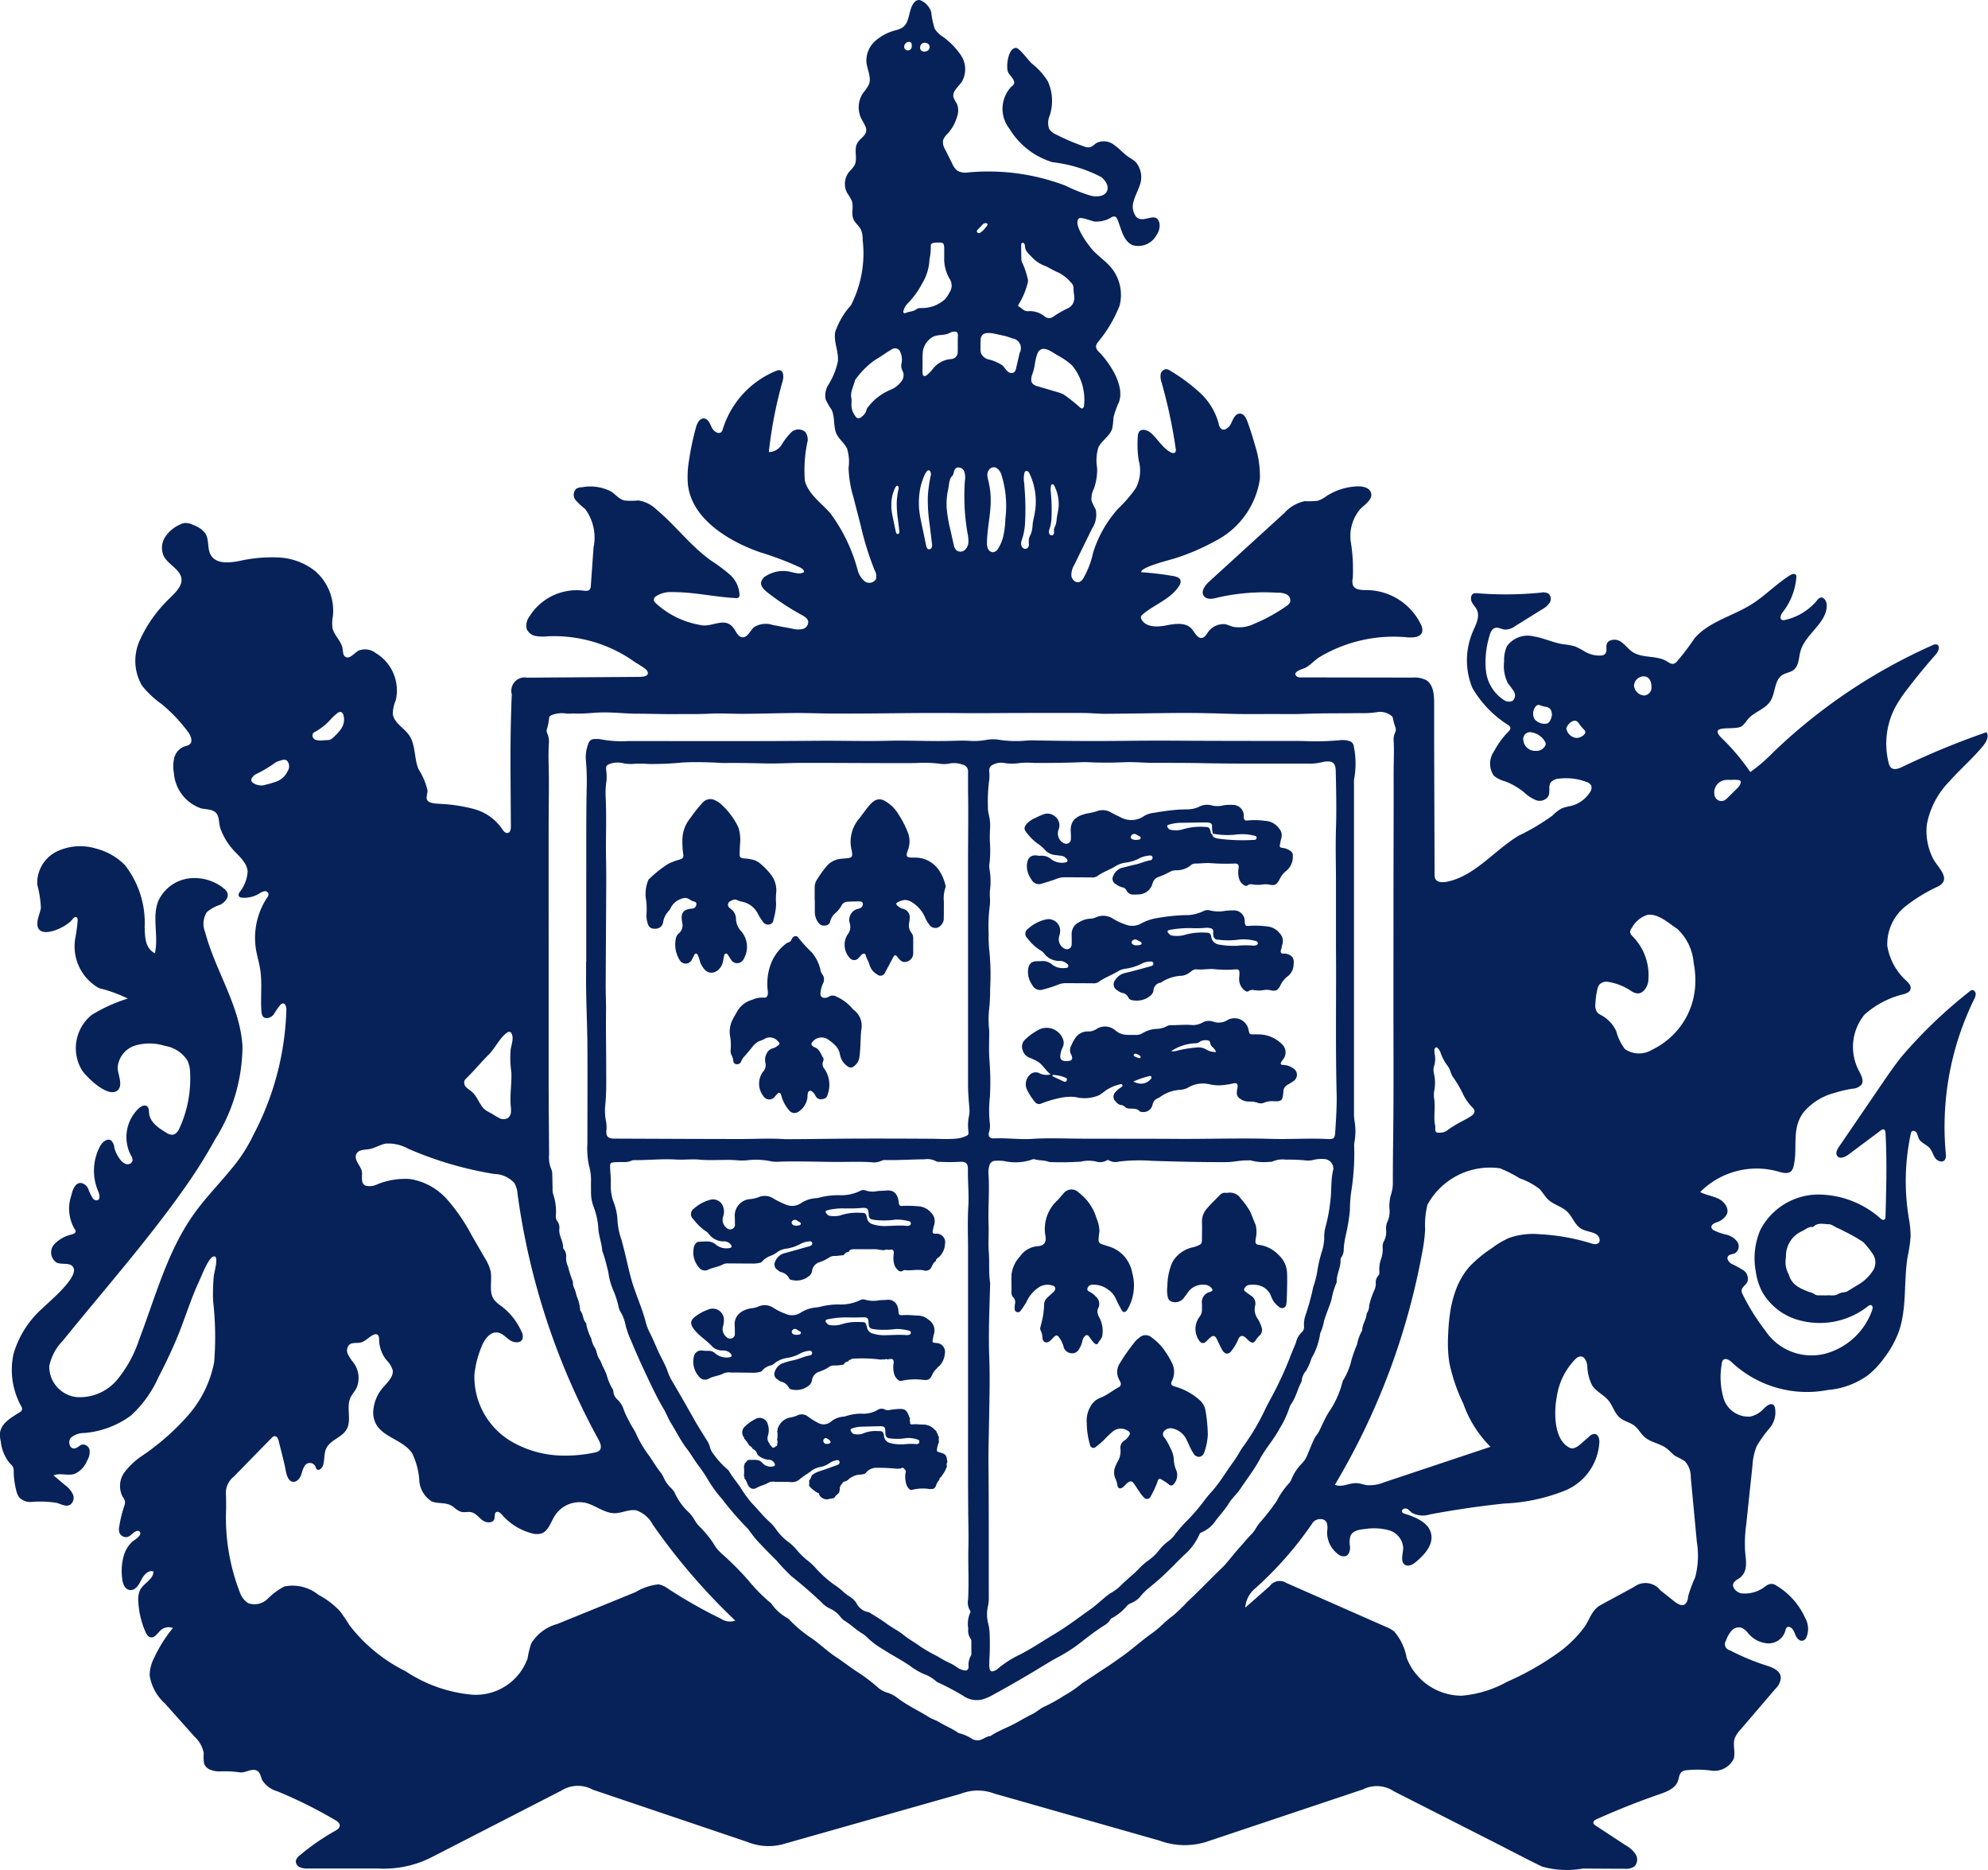 <svg xmlns="http://www.w3.org/2000/svg" width="100.006" height="94.065" viewBox="0 0 100.006 94.065">
  <g id="kaLogo" transform="translate(0 0)">
    <path id="Path_701" data-name="Path 701" d="M405.283,261.428a.2.2,0,0,1,.048-.008.316.316,0,0,1,.149.041.955.955,0,0,1,.484.579,3.91,3.91,0,0,0,.174.827,1.277,1.277,0,0,0,.355.364,3.677,3.677,0,0,1,.973.984,1.261,1.261,0,0,1,.034,1.318c-.174.253-.491.483-.418.782a1.725,1.725,0,0,0,.171.322.912.912,0,0,1,.012.638,2.167,2.167,0,0,1-.48.87.833.833,0,0,0-.229.333.7.7,0,0,0,.109.465l.358.715a.857.857,0,0,0,.261.352.877.877,0,0,0,.539.082,10.888,10.888,0,0,1,4.908.671,7.962,7.962,0,0,0,1.261.5c.3.072.7.042.816-.243.1-.251-.085-.53-.3-.7a7.083,7.083,0,0,0-2.442-.742,3.807,3.807,0,0,1-2.168-1.68,1.619,1.619,0,0,1,.088-2.113.485.485,0,0,0,.115-.107c.125-.192-.13-.394-.253-.587-.161-.252-.016-1.32.4-1.258.167.025.624.65.776.785a3.339,3.339,0,0,1,.807.9,2.383,2.383,0,0,1,.089,1.72.906.906,0,0,0-.026.662.791.791,0,0,0,.36.29,10.977,10.977,0,0,0,1.4.595.56.56,0,0,0,.262.044c.148-.023.252-.153.381-.229a.847.847,0,0,1,.882.121c.257.179.46.428.719.6a3.038,3.038,0,0,1,.333.23,1.173,1.173,0,0,1,.2,1.241c-.088.255-.222.495-.289.757a.845.845,0,0,0,.126.768c.356.4,1.02-.335,1.174.33a.8.8,0,0,1-.141.583,1.042,1.042,0,0,1-1.213.519c-.466-.207-.561-.807-.754-1.279-.028-.068-.067-.142-.138-.161a.281.281,0,0,0-.2.061,1.465,1.465,0,0,1-.783.194c-.179-.006-.721-.268-.835-.147-.3.317.543,1.413.754,1.631.285.293.631.528.891.844a2.159,2.159,0,0,1,.416,1.892,6.592,6.592,0,0,1-1.1,1.851.4.4,0,0,0-.089.23.437.437,0,0,0,.157.261c.551.568,1.294,1.689,1,2.512a4.35,4.35,0,0,0-.278.779,3.789,3.789,0,0,1-.063.558c-.117.381-.535.595-.7.958a2.26,2.26,0,0,0-.059,1.019,2.839,2.839,0,0,1-.166,1.054,1.1,1.1,0,0,0-.117.593,3.611,3.611,0,0,0,.212.447,1.249,1.249,0,0,1-.179.947l-.9,1.836a.989.989,0,0,0-.146.553c.027.192.222.372.4.307a.43.43,0,0,0,.193-.171,4.453,4.453,0,0,0,.5-1.3,5.919,5.919,0,0,1,1.277-2.234,6.736,6.736,0,0,0,.871-1.013,1.888,1.888,0,0,0,.145-1.4,5.529,5.529,0,0,1-.044-1.195.457.457,0,0,1,.062-.235c.139-.2.457-.081.634.085.327.306.558.725.952.938.074.04.175.067.233.006a.212.212,0,0,0,.027-.175,25.414,25.414,0,0,0-.707-3.323.937.937,0,0,1-.054-.412.314.314,0,0,1,.273-.275.46.46,0,0,1,.246.1,8.964,8.964,0,0,1,1.465,1.092,3.259,3.259,0,0,1,.937,1.544.452.452,0,0,0,.119.259c.178.146.427-.078.518-.289s.211-.483.441-.471c.194.01.3.221.368.4q.218.6.39,1.22a4.988,4.988,0,0,1,.238,1.67,4.2,4.2,0,0,1-2.273,3.133,11.1,11.1,0,0,1-1.914.829c-.274.1-1.82.455-1.783.727a14.8,14.8,0,0,1,1.661.2c.126.031.272.078.313.2a.348.348,0,0,1-.067.283c-.409.66-1.227.927-1.822,1.427a.246.246,0,0,0-.1.13.211.211,0,0,0,.035.144c.225.393.791.378,1.236.29s.984-.168,1.282.173c.165.189.3.515.541.451.115-.03.184-.144.253-.242a.95.95,0,0,1,.882-.444c.144.024.276.1.417.133a1.709,1.709,0,0,0,1.072-.163,8.045,8.045,0,0,0,1.589-.874.482.482,0,0,0,.2-.214.34.34,0,0,0-.188-.384,1,1,0,0,0-.455-.08,10.582,10.582,0,0,0-2.991.24c-.246.068-.562.13-.709-.078-.164-.231.062-.533.271-.724l3.787-3.453a1.881,1.881,0,0,1,1.021-.59,3.9,3.9,0,0,0,.657-.02,1.577,1.577,0,0,0,.432-.234,3.091,3.091,0,0,1,1.563-.49c.269-.009.6.061.679.318.1.331-.286.579-.537.819a2.093,2.093,0,0,0-.477,1.672,8.839,8.839,0,0,1,.1,1.789.7.7,0,0,0,.008.378c.106.237.433.24.693.24a3.063,3.063,0,0,1,2.72,1.724.564.564,0,0,1,.07.365c-.074.3-.48.313-.783.284a7.281,7.281,0,0,0-4.366.987c-.261.155-.466.413-.736.551-.106.054-.715.2-.417.438a.3.3,0,0,0,.188.043l5.631.009a1.28,1.28,0,0,1,.683.129c.365.228.4.735.4,1.165,0,.711,0,1.422,0,2.133l.015,4.409.007,2.063a.512.512,0,0,0,.03.209c.085.19.348.2.553.166,1.428-.268,2.4-1.572,3.641-2.32a11.081,11.081,0,0,0,1.7-1.009,2.035,2.035,0,0,1,.481-.372,2.714,2.714,0,0,1,.453-.116,1.6,1.6,0,0,0,.945-.67.391.391,0,0,0,.077-.353.413.413,0,0,0-.254-.191,2.883,2.883,0,0,0-1.369-.16.57.57,0,0,0-.414.191c-.133.193-.018.47-.116.682a.517.517,0,0,1-.625.208,1.947,1.947,0,0,1-.6-.392,3.418,3.418,0,0,0-.943-.55,1.528,1.528,0,0,1-.58-.287,1.073,1.073,0,0,1,.012-1.228,4.126,4.126,0,0,1,.714-.981c.062-.063.132-.145.1-.23a.238.238,0,0,0-.1-.108,5.385,5.385,0,0,1-1.81-1.881,3.655,3.655,0,0,1,.04-2.844c.147-.339.346-.717.2-1.055-.068-.151-.2-.267-.268-.417s-.046-.372.111-.425a.4.4,0,0,1,.158-.008,18.152,18.152,0,0,0,3.224-.031.534.534,0,0,1,.37.052.358.358,0,0,1,.057.458,1.044,1.044,0,0,1-.377.33l-1.346.837a.879.879,0,0,1-.517.184c-.173-.016-.341-.134-.508-.083s-.238.244-.282.413a4.45,4.45,0,0,0-.173,1.742,2.007,2.007,0,0,0,.886,1.457.437.437,0,0,0,.459.048.371.371,0,0,0,.063-.462,4.424,4.424,0,0,0-.3-.411,1.912,1.912,0,0,1-.194-1.112,1.661,1.661,0,0,1,.144-.762,1.28,1.28,0,0,1,1.346-.489c.5.081.972.314,1.475.394a3.174,3.174,0,0,1,.614.113,4.474,4.474,0,0,1,.468.249,1.45,1.45,0,0,0,.895.2c.409-.135.015-.52.359-.735a.586.586,0,0,1,.642.1c.183.141.324.332.516.461.5.332,1.208.157,1.722.468.107.065.22.153.343.126a.359.359,0,0,0,.157-.1,12.1,12.1,0,0,0,.891-1.173c.726-.85,1.912-1.116,2.861-1.708.695-.434,1.264-1.046,1.96-1.476.094-.058.243-.1.294,0a.2.2,0,0,1,.013.108,3.26,3.26,0,0,1-.676,1.743c-.1.123-.186.331-.048.4a.25.25,0,0,0,.167,0,2.932,2.932,0,0,0,1.6-.983.383.383,0,0,1,.156-.134c.181-.063.323.173.329.364.026.91-1.079,1.453-1.321,2.331-.091.329-.076.73-.345.939-.165.128-.394.143-.569.256-.412.267-.334.9-.6,1.313s-.821.539-1.135.913a1.841,1.841,0,0,1-.3.345c-.341.245-1.732-.13-1.022.593a10.92,10.92,0,0,1,1.448,1.714,8.461,8.461,0,0,0,1.18-1.019,27.9,27.9,0,0,1,7.982-5.357.306.306,0,0,1,.22-.037c.187.066.082.348-.05.5q-.729.823-1.4,1.7a6.941,6.941,0,0,0-.639.95,3.947,3.947,0,0,0-.334,2.8.471.471,0,0,0,.123.246c.146.129.374.048.55-.036a40.047,40.047,0,0,1,4.248-1.751c.147.215-.013.5-.179.7-.524.635-1.156,1.174-1.7,1.79a4.161,4.161,0,0,0-1.121,2.16,3.043,3.043,0,0,0,.3,1.679c.215.452.986,1.047.269,1.427a8.21,8.21,0,0,0-1.679,1.03,2.434,2.434,0,0,0-.879,1.96,3.018,3.018,0,0,0,.978,1.773c.108.109.23.247.192.4s-.192.207-.329.253a4.52,4.52,0,0,0-1.987,1.033,2.562,2.562,0,0,0-.267,2.852c.111.213.246.475.11.673a.644.644,0,0,1-.454.2,6.508,6.508,0,0,0-.894.211,3.01,3.01,0,0,0-1.56.974c-.633.846-.277,1.765-.5,2.7a.529.529,0,0,1-.118.255c-.162.165-.436.092-.658.026a4,4,0,0,0-3.925,1.031c.286.154.622.19.914.333s.546.47.432.773a.9.9,0,0,1-.562.431c-.109.045-.239.124-.22.241a.237.237,0,0,0,.128.149,2.771,2.771,0,0,0,.626.218.942.942,0,0,1,.546.352.414.414,0,0,1-.111.579c-.123.061-.3.051-.364.171s.057.285.186.362a5.126,5.126,0,0,1,.595.324.511.511,0,0,1,.2.593c-.079.157-.279.256-.288.432a.449.449,0,0,0,.073.226,10.9,10.9,0,0,0,1.119,1.784,2.793,2.793,0,0,0,3.011,1.163,3.453,3.453,0,0,0,2.368-2.2c.028-.085.038-.2-.045-.239-.063-.027-.131.02-.185.063a3.909,3.909,0,0,1-3.316.723,3.06,3.06,0,0,1-2-1.477,3.326,3.326,0,0,1-.318-1.045,3.608,3.608,0,0,1,.243-2.063,3.3,3.3,0,0,1,2.828-1.767,4.749,4.749,0,0,1,3.208,1.2c.056.047.134.1.2.058a.173.173,0,0,0,.054-.147c.038-1.4.078-2.807,0-4.208,0-.064-.015-.141-.074-.169s-.127.013-.179.053l-1.606,1.2c-.17.127-.434.245-.565.078-.107-.136-.01-.331.088-.474l2.108-3.087c.333-.488.667-.977,1.036-1.439a23.842,23.842,0,0,1,3.428-3.284.259.259,0,0,1,.1-.061c.094-.023.184.07.2.166a.53.53,0,0,1-.069.277,14.555,14.555,0,0,0-1.428,7.842.4.4,0,0,1-.061.26c-.119.146-.368.056-.478-.1s-.15-.349-.271-.493c-.163-.193-.453-.269-.562-.5a2.585,2.585,0,0,0-.1-.277c-.052-.084-.181-.135-.249-.063a.221.221,0,0,0-.044.1,11.35,11.35,0,0,0-.08,4.377,4.943,4.943,0,0,1,.069.795,7.306,7.306,0,0,1-.148,1.007c-.215,1.291-.016,2.66-.483,3.883a5.157,5.157,0,0,1-.707,1.235,4.366,4.366,0,0,1-.79.843,3.994,3.994,0,0,1-2.038.757,5.536,5.536,0,0,1-4.787-1.353c-.131-.136-.351-.286-.482-.149a.343.343,0,0,0-.069.21,3.806,3.806,0,0,0,.1,1.728,1.306,1.306,0,0,0,1.34.9,1.282,1.282,0,0,0,.675-.394c.138-.144.361-.32.5-.179a.28.28,0,0,1,.064.12,1.241,1.241,0,0,1-.274,1.043,5.939,5.939,0,0,0-.647.909,3.024,3.024,0,0,0-.208.956l-.315,2.969a6.994,6.994,0,0,0-.056,1.362c.044.491.165,1.041-.32,1.366a.744.744,0,0,0-.251.2c-.132.221.126.488.379.54a1.654,1.654,0,0,0,1.2-.346.6.6,0,0,1,.322-.133.517.517,0,0,1,.249.092,3.636,3.636,0,0,1,1.441,1.622,1.1,1.1,0,0,1,.048,1.007.3.3,0,0,1-.147.132c-.16.056-.312-.1-.381-.26s-.122-.34-.276-.412a.166.166,0,0,0-.119-.014c-.088.028-.108.139-.132.228a.881.881,0,0,1-.867.6,1.409,1.409,0,0,1-.984-.5.914.914,0,0,0-.342-.289.5.5,0,0,0-.506.157,1.481,1.481,0,0,0-.273.485.316.316,0,0,0,.184.49,11.993,11.993,0,0,0,1.609.692c.343.121.948.242.962.7a.873.873,0,0,1-.277.555l-1.758,2.054a1.333,1.333,0,0,0-.29.449c-.1.327.056.694-.049,1.02a1.087,1.087,0,0,1-1.1.588,5.179,5.179,0,0,0-1.333-.015.454.454,0,0,0-.181.081c-.129.107-.132.3-.189.457-.132.368-.55.532-.919.66q-1.613.557-3.17,1.259c-.079.035-.17.092-.164.177,0,.066.065.111.12.147l1.5.984a1.467,1.467,0,0,1,.5.446.5.5,0,0,1-.052.617.742.742,0,0,1-.5.119c-.7,0-1.4-.006-2.094-.009a4.6,4.6,0,0,1-2.059-.1c-.833-.407-1.654-.841-2.481-1.261l-4.961-2.521a1.55,1.55,0,0,0-1.561-.1l-7.888,2.641a3.657,3.657,0,0,1-2.354-.066l-2.766-.787-5.531-1.574a2.347,2.347,0,0,0-1.692.006l-8.907,2.525a2.8,2.8,0,0,1-1.826-.1l-7.786-2.631a1.554,1.554,0,0,0-1.583.051l-6.5,3.338a5.317,5.317,0,0,1-2.719.577l-3.51,0a.98.98,0,0,1-.414-.061.333.333,0,0,1-.207-.333.48.48,0,0,1,.191-.261,11.35,11.35,0,0,1,1.78-1.236c.11-.062.236-.145.237-.271s-.118-.209-.224-.271a23.2,23.2,0,0,0-2.911-1.449,1.331,1.331,0,0,1-.758-.55c-.08-.167-.1-.382-.256-.479-.252-.156-.576.1-.843.079a5.979,5.979,0,0,0-.951-.056c-.348.025-.779-.065-.883-.4a2.231,2.231,0,0,1-.016-.513,1.5,1.5,0,0,0-.466-.833l-1.487-1.668a2.393,2.393,0,0,1-.769-1.42,2.025,2.025,0,0,1,.24-.9,6.976,6.976,0,0,1,.932-1.474.6.6,0,0,0-.608.107c-.166.147-.3.406-.521.359-.13-.028-.2-.161-.257-.282a4.3,4.3,0,0,1-.355-1.528,1.112,1.112,0,0,1,.085-.561c.18-.35.678-.54.676-.934-.255-.1-.491.177-.613.423s-.3.542-.575.506-.371-.368-.392-.638a2.852,2.852,0,0,1,.1-1.132,1.569,1.569,0,0,1,.4-.647c.09-.084.525-.318.395-.508a.131.131,0,0,0-.158-.04c-.214.062-.314.307-.542.306a.361.361,0,0,1-.333-.244.663.663,0,0,1,0-.305,6.2,6.2,0,0,1,.244-1,.532.532,0,0,0,.042-.258.728.728,0,0,0-.123-.236,1.171,1.171,0,0,1,.109-1.233,3.751,3.751,0,0,1,.965-.875,12.175,12.175,0,0,0,2.234-1.986,5.664,5.664,0,0,0,1.3-2.658,15.717,15.717,0,0,0-.053-3.085,10.241,10.241,0,0,1,.036-1.254c.017-.184.291-1.083-.023-.978-.26.087-.581.956-.694,1.193-.4.845-.674,1.74-1.017,2.608-.308.779-.671,1.535-1.055,2.279a5.8,5.8,0,0,1-1.372,1.91,4.574,4.574,0,0,1-2.366.885,1.008,1.008,0,0,0-.663.239c-.159.18-.071.553.169.539.158-.01.268-.174.424-.2a.345.345,0,0,1,.355.317.9.9,0,0,1-.133.5,1.2,1.2,0,0,1-.646.666c-.336.1-.72-.071-1.041.071l.578.486a1.255,1.255,0,0,1,.395.461.43.43,0,0,1-.151.537c-.2.1-.434-.031-.649-.1a5.119,5.119,0,0,0-1.323-.046.782.782,0,0,1-.576-.232.849.849,0,0,1-.142-.321,3.986,3.986,0,0,1-.136-.978.55.55,0,0,0-.035-.231.686.686,0,0,0-.153-.175,2.045,2.045,0,0,1-.46-1.1,1.445,1.445,0,0,1-.041-.433c.054-.491.563-.775.982-1.038a.256.256,0,0,0,.126-.132.27.27,0,0,0-.051-.194,3.78,3.78,0,0,1-.378-2.608,4.873,4.873,0,0,1,1.448-2.292c.31-.317,1.894-1.6,1.547-2.089-.168-.238-.553-.1-.821-.215a.612.612,0,0,1-.137-.911,1.756,1.756,0,0,1,.912-.511c.082-.026.18-.073.179-.158a.225.225,0,0,0-.066-.128,2.058,2.058,0,0,1-.145-1.7c.057-.272.194-.612.472-.6a.484.484,0,0,1,.374.307,2.5,2.5,0,0,0,.222.456.236.236,0,0,0,.225.11c.169-.042.122-.291.052-.45a2.63,2.63,0,0,1,.087-2.262c.114-.213.371-.435.567-.293a.578.578,0,0,1,.159.362,1.569,1.569,0,0,0,.279.571.612.612,0,0,0,.31.248.26.26,0,0,0,.323-.162.435.435,0,0,0-.085-.284,1.99,1.99,0,0,1,.4-2.356c.118-.106.3-.2.424-.095.092.079.082.219.094.34.046.454.481.751.874.984a.538.538,0,0,0,.3.1c.183-.012.3-.2.372-.365a5.986,5.986,0,0,0,.52-2.709,1.626,1.626,0,0,0-.13-.647,1.648,1.648,0,0,0-1.132-.747,2.589,2.589,0,0,0-1.5-.02,1.26,1.26,0,0,0-.885,1.115c0,.3.249.791.06,1.065-.409.595-1.59-.551-1.847-.925a2.147,2.147,0,0,1,.491-2.8,8.018,8.018,0,0,1,1.807-.817,7.1,7.1,0,0,0-1.448-.524,2.407,2.407,0,0,1-1.193-2.515,8.775,8.775,0,0,0,.12-.888c0-.061-.007-.134-.061-.163-.076-.04-.156.043-.208.112-.324.431-1.9,1.142-1.751.074.032-.225.14-.435.169-.661a5.525,5.525,0,0,0-.184-1.174,1.773,1.773,0,0,1,.978-1.655,2.751,2.751,0,0,1,1.987-.147,3.125,3.125,0,0,1,1.449.832,4.722,4.722,0,0,1,.99,3.129c.02.492.016,1.037.514,1.305.2-.868-.16-1.826.18-2.651a1.98,1.98,0,0,1,1.8-1.134,2.339,2.339,0,0,1,1.478.513.572.572,0,0,1,.184.219c.1.241-.124.495-.356.611a1.974,1.974,0,0,0-.675.374,1.107,1.107,0,0,0-.084,1c.518,1.955,1.763,3.724,1.88,5.743a8.828,8.828,0,0,1-1.365,4.661,25.521,25.521,0,0,1-1.374,2.216c-1.916,2.763-4.192,5.326-6.311,7.947a2.526,2.526,0,0,0-.67,1.267,1.546,1.546,0,0,0,1.383,1.553,2.449,2.449,0,0,0,2.036-.877,6.229,6.229,0,0,0,1.1-2.007c.827-2.165,1.424-4.466,2.775-6.35.57-.795,1.261-1.495,1.878-2.254a7.9,7.9,0,0,0,1.1-1.706,14.309,14.309,0,0,0,1.656-6.315c0-.127-.052-.3-.179-.288a.2.2,0,0,0-.111.056,3.9,3.9,0,0,0-.354.506c-.132.159-.4.251-.534.092a.442.442,0,0,1-.076-.252c-.055-.7.048-1.419-.063-2.118-.054-.339-.157-.668-.213-1.007a3.669,3.669,0,0,1,.561-2.6.276.276,0,0,0,.069-.2.187.187,0,0,0-.218-.12.717.717,0,0,0-.247.118,1.468,1.468,0,0,1-.835.208c-.082,0-.18-.029-.2-.107a.219.219,0,0,1,.045-.172,1.821,1.821,0,0,0,.406-1.055c-.041-.435-.424-.743-.718-1.066a3.251,3.251,0,0,1-.65-1.082c-.081-.224-.05-.574-.2-.762-.17-.209-.517-.2-.756-.244a2.038,2.038,0,0,1-1.386-1.8,1.717,1.717,0,0,1,.026-.769.822.822,0,0,1,.5-.551.778.778,0,0,0,.263-.1c.183-.148.063-.442-.077-.632a7.869,7.869,0,0,0-1.329-1.4,4.777,4.777,0,0,1-.984-.925,2.476,2.476,0,0,1-.1-2.312,6.7,6.7,0,0,1,1.293-1.887c.391-.427,1.133-.923.615-1.552-.229-.278-.574-.466-.728-.791a1.01,1.01,0,0,1,.086-.941,1.723,1.723,0,0,1,.746-.622.742.742,0,0,1,.24-.078.872.872,0,0,1,.433.107,1.259,1.259,0,0,1,.6.419c.205.326.08.781.285,1.107.274.438.919.377,1.426.278a7.444,7.444,0,0,1,1.987-.175,3.2,3.2,0,0,1,1.84.695,2.642,2.642,0,0,1,.878,2.251,1.982,1.982,0,0,0-.024.585c.076.386.451.666.512,1.055.022.141.012.311.126.4.208.157.438-.158.661-.294a.869.869,0,0,1,.879.114,2.194,2.194,0,0,1,1.01,2.369,1.846,1.846,0,0,0-.151.679c.046.456.551.7.814,1.076.346.493.248,1.173.484,1.726a3.291,3.291,0,0,1,.449,1.064c.006.134-.093.371-.013.49.112.167.47.166.646.181a7.918,7.918,0,0,1,1.711.262,2.5,2.5,0,0,1,1.391.975c.074.116.178.259.31.223s.148-.2.147-.328l-.012-1.858c-.006-.891-.012-1.783,0-2.674q.013-1.055.058-2.11a.671.671,0,0,1,.773-.837l5.432-.038c.231,0,.762.029.616-.286-.064-.139-.533-.391-.673-.49a6.89,6.89,0,0,0-.823-.5,7.018,7.018,0,0,0-3.531-.766,2.119,2.119,0,0,1-.6-.017.6.6,0,0,1-.446-.36.752.752,0,0,1,.128-.6,2.8,2.8,0,0,1,2.725-1.321c.11.015.241.03.316-.053a.327.327,0,0,0,.06-.2l.136-1.916a2.426,2.426,0,0,0-.421-1.936,3.9,3.9,0,0,1-.475-.439.425.425,0,0,1,.029-.581.567.567,0,0,1,.284-.073,2.287,2.287,0,0,1,1.47.215c.22.148.394.376.649.448a3.355,3.355,0,0,0,.71,0,1.659,1.659,0,0,1,.919.457c.96.8,1.719,1.832,2.736,2.561a8.229,8.229,0,0,1,.942.7,1.44,1.44,0,0,1,.5,1.024.18.18,0,0,1-.049.142.2.2,0,0,1-.136.027c-1.068-.053-2.121-.31-3.19-.3a1.341,1.341,0,0,0-.83.211.232.232,0,0,0-.106.175.255.255,0,0,0,.079.152,4.387,4.387,0,0,0,2.254,1.113c.586.158,1.245-.468,1.7.185.119.168.2.407.409.433.271.035.393-.324.6-.506a1.1,1.1,0,0,1,.941-.11l1,.188a1.06,1.06,0,0,0,.512.011.363.363,0,0,0,.271-.385c-.032-.151-.184-.241-.32-.315a12.542,12.542,0,0,1-1.734-1.14c-.167-.13-.348-.307-.313-.516a.52.52,0,0,1,.276-.329,1.633,1.633,0,0,1,1.17-.194c.241.052.512.153.715.015,0-.11-.112-.183-.21-.233a15.618,15.618,0,0,0-2.01-.762c-1.522-.531-3.435-1.647-3.625-3.411a4.788,4.788,0,0,1,.055-1.2,13.635,13.635,0,0,1,.352-1.67c.058-.206.177-.455.392-.447s.31.26.4.453.349.378.492.219a.378.378,0,0,0,.069-.149,4.647,4.647,0,0,1,2.679-2.915.36.36,0,0,1,.162-.036c.22.019.224.34.164.552a21.347,21.347,0,0,0-.694,3.566.771.771,0,0,0,.647-.37,3.273,3.273,0,0,1,.474-.616.536.536,0,0,1,.707-.031.64.64,0,0,1,.124.46,6.854,6.854,0,0,0-.138,2.014c.187.67.82,1.1,1.28,1.621a8.456,8.456,0,0,1,1.374,2.855,1.1,1.1,0,0,0,.345.561.393.393,0,0,0,.575-.1.6.6,0,0,0-.068-.453,15.125,15.125,0,0,1-.693-2.221l-.374-1.459a5.693,5.693,0,0,1-.242-1.464,2.252,2.252,0,0,0-.074-.966c-.124-.272-.39-.457-.522-.724-.187-.38-.073-.855-.259-1.235a3.494,3.494,0,0,1-.3-.525,1.031,1.031,0,0,1,.13-.716,3.559,3.559,0,0,0,.49-1.209c.036-.49-.218-.958-.14-1.451a3.8,3.8,0,0,1,.793-1.349,5.72,5.72,0,0,0,.59-3.3,1.2,1.2,0,0,0-.086-.507c-.1-.2-.295-.329-.379-.531-.12-.287.024-.63-.082-.923a2.839,2.839,0,0,0-.23-.387.971.971,0,0,1,.094-1.062,2.207,2.207,0,0,0,.268-.32c.183-.335-.042-.786.143-1.12.165-.3.564-.414.424-.821a3.171,3.171,0,0,0-.215-.407,1.3,1.3,0,0,1,.09-1.309,2.188,2.188,0,0,0,.287-.419c.146-.367-.1-.766-.126-1.159a1.326,1.326,0,0,1,.438-1.023,2.448,2.448,0,0,1,1.005-.538,1.247,1.247,0,0,0,.383-.154c.4-.288.27-.972.633-1.307A.33.33,0,0,1,405.283,261.428Zm38.748,80.313.006-.035a6.571,6.571,0,0,1,.355-.958,4.3,4.3,0,0,0,.083-1.782l-.305-3.249a1.155,1.155,0,0,0-.294-.805,3.478,3.478,0,0,0-.453-.249c-.182-.112-.315-.289-.488-.415-.328-.24-.775-.284-1.081-.551-.2-.172-.316-.421-.524-.58s-.509-.217-.721-.391c-.27-.222-.356-.6-.576-.868-.234-.288-.607-.443-.815-.75a2.251,2.251,0,0,1-.253-1c-.027-.214-.134-.483-.35-.471a.418.418,0,0,0-.246.132,3.419,3.419,0,0,0-.941,1.907c-.138.717-.166,2.15.644,2.551.193.1.413-.055.575-.2l.412-.359a.387.387,0,0,1,.288-.132c.158.023.219.218.226.378a2.794,2.794,0,0,1-1.708,2.46,9.244,9.244,0,0,1-3.088.662q-1.875.2-3.731.546a1.142,1.142,0,0,1-.908-.084c-.092-.072-.167-.175-.278-.209s-.266.074-.21.177a.214.214,0,0,0,.132.083c.559.177,1.208.442,1.328,1.015.114.542-.321,1.034-.745,1.391-.157.132-.371.267-.553.172-.276-.145-.114-.556-.108-.868a.989.989,0,0,0-.711-.878,2.9,2.9,0,0,0-1.2-.065c-.283.024-.617.081-.738.338a1.153,1.153,0,0,0-.025.554c.009.187-.046.412-.223.473a.444.444,0,0,1-.393-.108,1.373,1.373,0,0,1-.536-1.156.883.883,0,0,0-.021-.419c-.126-.276-.589-.221-.734.046a18.031,18.031,0,0,1-2.865,3.261,1.384,1.384,0,0,0-.5.966l1.232-1.083a.617.617,0,0,1,.834-.16l4.993,2.2a1.874,1.874,0,0,1,.43.237,2.794,2.794,0,0,1,.632,1.335,2.972,2.972,0,0,0,2.765,1.9,5.69,5.69,0,0,0,2.286-.7,14.178,14.178,0,0,0,2.734-1.578,5.96,5.96,0,0,0,1.123-1.131c.317-.43.381-.9.867-1.16l1.659-.9a.951.951,0,0,1,1.328.167l.706.563c.155.123.372.25.534.138A.516.516,0,0,0,444.032,341.741Zm-57.315-32.495h0q0,3.281,0,6.561c0,1.231.016,2.462.022,3.693a1.478,1.478,0,0,0,.115.73.642.642,0,0,1,.044.268c.01.224.009.449.017.674a.885.885,0,0,0,.029.3,2.775,2.775,0,0,1,.137,1.082.382.382,0,0,0,.057.262.56.56,0,0,1,.115.423c-.029.334.207.612.191.941a.112.112,0,0,0,.036.064.552.552,0,0,1,.114.422,1.088,1.088,0,0,0,.1.457,5.236,5.236,0,0,0,.231.726c.022.039.007.1.016.147a.505.505,0,0,0,.045.167,1.9,1.9,0,0,1,.134.424,2.1,2.1,0,0,1,.181.712.117.117,0,0,0,.031.067c.138.171.1.42.26.583a.161.161,0,0,1,.023.1,2.88,2.88,0,0,0,.246.69,1.283,1.283,0,0,0,.136.391c.15.2.133.458.282.657a1.4,1.4,0,0,1,.13.29,4.939,4.939,0,0,1,.22.469,2.723,2.723,0,0,0,.3.723.214.214,0,0,1,.042.115.6.6,0,0,0,.2.416,1.207,1.207,0,0,1,.3.451,3.817,3.817,0,0,0,.288.629c.108.243.283.456.379.7a5.977,5.977,0,0,0,.668,1.1c.161.241.312.488.487.721a1.46,1.46,0,0,1,.222.353,1.534,1.534,0,0,0,.34.484,1.154,1.154,0,0,1,.19.229,3.086,3.086,0,0,0,.642.937,1.737,1.737,0,0,1,.361.444,1.8,1.8,0,0,0,.287.374,5.4,5.4,0,0,1,.65.786,2.045,2.045,0,0,0,.414.527,14.789,14.789,0,0,1,1.373,1.375,8.137,8.137,0,0,0,1.062,1.081.326.326,0,0,1,.091.085,2.36,2.36,0,0,0,.768.7.629.629,0,0,1,.138.106,6.417,6.417,0,0,0,1.149.951c.417.3.783.655,1.216.937.385.252.749.548,1.141.792a8.676,8.676,0,0,1,.961.738,1.184,1.184,0,0,0,.426.237,1.607,1.607,0,0,1,.544.281c.5.379,1.063.635,1.587.963.156.1.331.142.487.237.324.2.683.333.991.559a.053.053,0,0,0,.023.008,2.151,2.151,0,0,1,.7.309.536.536,0,0,0,.191.046c.267.037.447-.2.7-.214.391-.266.842-.418,1.255-.644.275-.15.545-.31.826-.447.211-.1.382-.263.589-.369a7.767,7.767,0,0,0,1.013-.56,5.718,5.718,0,0,0,.936-.642.2.2,0,0,1,.043-.025c.388-.25.767-.514,1.155-.764.264-.17.518-.354.775-.534.535-.376,1.015-.825,1.553-1.2.36-.252.649-.592,1.01-.848a7.829,7.829,0,0,0,.736-.707c.616-.572,1.192-1.184,1.8-1.764a3.029,3.029,0,0,0,.216-.241c.225-.266.442-.54.676-.8.19-.209.369-.429.566-.631.16-.163.24-.374.388-.543a11.409,11.409,0,0,0,.859-1.1,3.951,3.951,0,0,1,.634-.909.539.539,0,0,0,.1-.169,2.472,2.472,0,0,1,.506-.784,1.346,1.346,0,0,0,.328-.522c.115-.256.207-.522.336-.774.061-.119.156-.208.217-.329.164-.328.3-.666.5-.983a4.66,4.66,0,0,0,.688-1.526.525.525,0,0,1,.08-.153,3.493,3.493,0,0,0,.376-.962,7.208,7.208,0,0,1,.276-.764,2.3,2.3,0,0,1,.25-.692c.013-.017.01-.048.011-.073.02-.276.208-.5.222-.782a.084.084,0,0,1,.023-.044.614.614,0,0,0,.1-.352,3.95,3.95,0,0,1,.254-.763.874.874,0,0,0,.085-.324.529.529,0,0,1,.13-.439c.065-.064.044-.156.045-.238a1.505,1.505,0,0,1,.07-.541,1.466,1.466,0,0,0,.1-.586.579.579,0,0,1,.053-.341.987.987,0,0,0,.119-.576.783.783,0,0,1,.054-.391,1.225,1.225,0,0,0,.117-.629,2.053,2.053,0,0,1,.067-.742,1.879,1.879,0,0,0,.1-.662c0-.715.006-1.43.016-2.146.021-1.614.019-3.227.016-4.841-.006-2.387,0-4.774,0-7.161,0-2.129.012-4.258.007-6.387,0-.557.032-1.114,0-1.671a.832.832,0,0,1,.064-.366.367.367,0,0,0,.04-.242,3.843,3.843,0,0,1-.147-.526.141.141,0,0,0-.074-.1.908.908,0,0,0-.65-.192,4.684,4.684,0,0,1-.946.059c-.932.016-1.865,0-2.8.037-.5.02-1,.009-1.5.008-.75,0-1.5.013-2.25-.011-.9-.029-1.8-.049-2.7-.041-1.182.01-2.364.034-3.546.041-.366,0-.732-.039-1.1-.041-1.024-.006-2.049,0-3.073,0-.766,0-1.533.01-2.3.01-.708,0-1.416-.011-2.124-.01-1.707,0-3.413.041-5.12.027-.642,0-1.283-.031-1.924-.025-.866.008-1.732.034-2.6.041-.541,0-1.083-.036-1.622-.009-.6.031-1.2.018-1.8.023s-1.215-.019-1.823-.02c-.574,0-1.148-.066-1.721-.066-.5,0-.99.083-1.489.056-.138-.007-.28.019-.422,0a1.411,1.411,0,0,0-.689.066c-.084.031-.161.068-.167.162a2.779,2.779,0,0,1-.118.584.288.288,0,0,0,.029.194,1.009,1.009,0,0,1,.077.489c-.043.665.008,1.33,0,2,0,.782-.012,1.564-.012,2.345Q386.714,306.19,386.716,309.246ZM370.492,337.3a10.33,10.33,0,0,0,.7,4.227,1.03,1.03,0,0,0,.409.519.942.942,0,0,0,.974-.214,3.457,3.457,0,0,1,.844-.625,2.081,2.081,0,0,1,1.72.422,4.121,4.121,0,0,1,1.071.811,7.7,7.7,0,0,1,.484.713,8.061,8.061,0,0,0,2.817,2.311,7.215,7.215,0,0,0,3.358,1.185,2.767,2.767,0,0,0,2.788-1.827,4.665,4.665,0,0,1,.183-.751,2.21,2.21,0,0,1,1.308-.977l2.65-1.078,1.289-.525a2.794,2.794,0,0,1,1.156-.391,1.15,1.15,0,0,1,.478.218,24.56,24.56,0,0,0,2.66,1.51.809.809,0,0,0,.724.095,31.279,31.279,0,0,1-4.152-4.829,1.483,1.483,0,0,0-.826-.714c-.357-.07-.711.136-1.074.142-.535.008-.982-.407-1.5-.526a1.477,1.477,0,0,0-1.561.709c-.185.309-.3.717-.642.836a.893.893,0,0,1-.525-.02,2.978,2.978,0,0,1-1.454-.921c-.077-.089-.195-.193-.295-.131s-.056.225-.092.343c-.068.223-.4.206-.591.068s-.333-.352-.559-.406c-.176-.041-.366.026-.539-.025a1.2,1.2,0,0,1-.36-.237c-.367-.278-.725-.135-1.1-.283a1.352,1.352,0,0,1-.621-.982,3.7,3.7,0,0,0-.365-1.442c-.576-.839-1.946-.808-1.96-2.067a2.033,2.033,0,0,1,.573-1.324c.2-.231.458-.489.407-.792a1.25,1.25,0,0,0-.325-.516,1.686,1.686,0,0,1-.357-1c0-.107-.012-.244-.113-.279a.2.2,0,0,0-.132.01c-.252.087-.423.341-.681.4-.19.046-.414-.015-.566.106a.414.414,0,0,0-.083.471,2.213,2.213,0,0,0,.28.428,1.284,1.284,0,0,1,.16,1.281c-.09.177-.233.324-.312.5-.217.495.08,1.121-.191,1.588-.236.406-.815.526-1.019.949-.134.278-.067.616-.182.9-.051.127-.218.247-.307.144a.374.374,0,0,1-.052-.117.314.314,0,0,0-.326-.191c-.284.039-.33.44-.419.649-.073.172-.243.339-.425.292-.293-.075-.326-.591-.381-.824q-.145-.606-.3-1.21a.492.492,0,0,0-.07-.178.169.169,0,0,0-.166-.074.25.25,0,0,0-.114.079q-.956.973-1.908,1.951a1.048,1.048,0,0,0-.394.96C370.49,336.861,370.49,337.08,370.492,337.3Zm61.558-9.767a5.79,5.79,0,0,1,.284-1.191,3.768,3.768,0,0,1,.7-1.216,6.3,6.3,0,0,1,1.114-.923,4.412,4.412,0,0,1,.875-.523,3.666,3.666,0,0,1,1.569-.187,10.537,10.537,0,0,1,2.574.46.4.4,0,0,0,.339,0c.166-.111.058-.391-.121-.479-.3-.149-.614-.126-.87-.37-.225-.214-.331-.527-.556-.744-.279-.269-.7-.355-.976-.624-.162-.157-.267-.366-.427-.525a3.439,3.439,0,0,0-.987-.529,6.471,6.471,0,0,0-1-.507,3.586,3.586,0,0,0-3.647,1.838,4.269,4.269,0,0,0-.114,1.237,8.4,8.4,0,0,1-.155,1.2,35.158,35.158,0,0,1-4.382,11.637c.328.162.709-.088,1.075-.078.193.005.376.084.567.106a1.962,1.962,0,0,0,.836-.149l5.347-1.784a5.766,5.766,0,0,1-1.368-2.172,8.749,8.749,0,0,1-.708-2.088,6.929,6.929,0,0,1-.056-1.365C431.979,328.219,432,327.873,432.051,327.532ZM387.5,334.625a7.015,7.015,0,0,0,1.531-.154.453.453,0,0,0,.242-.106c.135-.141.045-.371-.048-.542a35.69,35.69,0,0,1-4.072-12.346,1.34,1.34,0,0,0-.158-.555,1.391,1.391,0,0,0-1.011-.46,18.08,18.08,0,0,1-4.323-1.266,2.07,2.07,0,0,0-1.126-.264c-.3.049-.557.232-.854.282-.216.036-.476.016-.606.19-.22.3.182.631.242.917.047.224-.091.622.2.73a.865.865,0,0,0,.58-.07,3.719,3.719,0,0,1,1.629-.267,3.128,3.128,0,0,1,1.878,1.023,9.271,9.271,0,0,1,1.233,1.794l.668,1.157a2.239,2.239,0,0,1,.288.649c.1.486-.113,1.054.183,1.454a1.719,1.719,0,0,0,.369.323,3.247,3.247,0,0,1,1.008,1.282.476.476,0,0,1,.045.367c-.094.222-.43.194-.63.059s-.367-.343-.605-.384c-.414-.07-.706.389-.852.783a4.915,4.915,0,0,0-.331,1.352,3.784,3.784,0,0,0,1.994,3.416A5.262,5.262,0,0,0,387.5,334.625Zm56.9-24.007a4.7,4.7,0,0,0-.086-.781,2.611,2.611,0,0,0-.822-1.7c-.409-.27-.972-.793-1.5-.706a1.35,1.35,0,0,0-.784.651.351.351,0,0,0-.089.22.362.362,0,0,0,.106.19,2.785,2.785,0,0,1,.8,2.33c-.063.275-.258.574-.54.558a.68.68,0,0,1-.271-.093,2.914,2.914,0,0,0-1.243-.494.5.5,0,0,0-.4.145.582.582,0,0,0-.1.244,3.764,3.764,0,0,0-.1.736.6.6,0,0,0,.1.424.789.789,0,0,0,.219.147,1.72,1.72,0,0,1,.734.8,2.564,2.564,0,0,0,.434.892,1.261,1.261,0,0,0,1.383.023,3.831,3.831,0,0,0,1.978-2.273A4.022,4.022,0,0,0,444.4,310.618Zm6.6,15.949c.16-.023.366.045.554-.054a.827.827,0,0,1,.355-.107.373.373,0,0,0,.184-.072c.14-.089.286-.169.423-.261a2.232,2.232,0,0,0,.829-.767.766.766,0,0,0,.012-.773,4.382,4.382,0,0,0-.491-.624.279.279,0,0,0-.058-.047,7.832,7.832,0,0,0-.923-.52,3.087,3.087,0,0,0-.329-.162c-.154-.06-.289-.191-.452-.192-.256,0-.536-.1-.76.123a.063.063,0,0,1-.046.017c-.211-.025-.351.128-.52.205a1.358,1.358,0,0,0-.818,1.308,1.283,1.283,0,0,0,.147.887c.142.523.583.7,1.023.869a.856.856,0,0,1,.25.1.346.346,0,0,0,.234.069C450.728,326.566,450.845,326.567,451,326.567ZM384.9,313.7a.611.611,0,0,0-.038-.281.176.176,0,0,0-.063-.086c-.071-.046-.165,0-.23.059-.361.3-.551.753-.883,1.082-.377.374-.713.789-1.095,1.159a.441.441,0,0,0-.113.144.324.324,0,0,0,.1.33c.084.087.193.147.285.227.292.256.379.7.693.925a3.157,3.157,0,0,0,.312.174,3.54,3.54,0,0,0,.384.227.435.435,0,0,0,.426-.022.412.412,0,0,0,.142-.285,1.65,1.65,0,0,0-.013-.326c-.049-.562.06-1.128.031-1.692a5.006,5.006,0,0,1-.035-1.119C384.827,314.047,384.887,313.871,384.9,313.7Zm28.258-37.347c-.014-.141-.038-.281-.038-.421a.385.385,0,0,0-.132-.307,2.05,2.05,0,0,0-.613-.49c-.216-.086-.421-.213-.633-.32a1.762,1.762,0,0,1-.631-.373c-.178-.211-.446-.361-.436-.689a.054.054,0,0,0-.008-.023c-.022-.045-.044-.1-.1-.1-.078.006-.079.075-.079.132,0,.241,0,.482.009.722a.385.385,0,0,0,.061.186,4.121,4.121,0,0,1,.252.747.429.429,0,0,1-.014.295,3.615,3.615,0,0,1-.425.995c-.036.043-.051.11,0,.132.153.074.261.248.452.232a1.177,1.177,0,0,1,.855.271.339.339,0,0,0,.417.007,5.574,5.574,0,0,1,.687-.4A.574.574,0,0,0,413.156,276.355Zm-11.209,5.1a2.268,2.268,0,0,1,0,.282.906.906,0,0,0,.175.584c.092.163.206.179.343.055a.6.6,0,0,0,.239-.339.234.234,0,0,1,.052-.111,2.789,2.789,0,0,1,1.15-.9,1.2,1.2,0,0,0,.541-.414.484.484,0,0,0,.061-.555.535.535,0,0,1-.043-.362.907.907,0,0,0-.059-.56.279.279,0,0,0-.4-.161c-.3.17-.573.381-.876.551a4.187,4.187,0,0,0-.965.961.156.156,0,0,0-.039.063C402.047,280.869,401.871,281.17,401.948,281.458Zm29.367,36.585c0,.042,0,.083,0,.125,0,.2.036.229.236.22a.59.59,0,0,0,.372-.117,3.945,3.945,0,0,1,.37-.248c.272-.175.575-.293.841-.478.173-.12.21-.27.065-.411a2.423,2.423,0,0,1-.516-.748,6.08,6.08,0,0,0-.483-.807c-.116-.175-.132-.394-.271-.556a2.472,2.472,0,0,1-.359-.693c-.061-.143-.175-.263-.232-.225-.1.068-.058.178-.058.275a.228.228,0,0,0,.005.049,1.2,1.2,0,0,1-.029.615.68.68,0,0,0-.007.37,2.069,2.069,0,0,1,.021.841,1.206,1.206,0,0,0-.013.4C431.336,317.114,431.215,317.584,431.314,318.044ZM411.6,278.964a.326.326,0,0,0-.289.23c-.137.308-.126.662-.24.975-.065.179-.134.4-.011.543a.523.523,0,0,0,.261.136l.952.282a2.08,2.08,0,0,1,.343.123,8.531,8.531,0,0,1,.845.673.146.146,0,0,0,.09.033c.074-.006.1-.1.1-.177a2.7,2.7,0,0,0-.6-1.979,3.232,3.232,0,0,0-.705-.495C412.12,279.177,411.832,278.954,411.6,278.964Zm-4.985-4.616c0-.157,0-.265,0-.373,0-.338-.026-.368-.368-.355a1.253,1.253,0,0,0-.174.017c-.084.015-.145.068-.133.153a2.84,2.84,0,0,1-.066.666,2.5,2.5,0,0,1-.369,1.219,4.169,4.169,0,0,1-.723,1,.835.835,0,0,0-.213.362c-.038.1.018.163.108.122.174-.08.38-.062.539-.187a.363.363,0,0,1,.214-.06,1.786,1.786,0,0,0,.791-.156,2.01,2.01,0,0,0,.41-.264,1.5,1.5,0,0,0,.252-.369.61.61,0,0,0,.028-.639A1.962,1.962,0,0,1,406.616,274.348Zm1.012,12.019q0-.4.03-.791a.975.975,0,0,0-.029-.43.316.316,0,0,0-.336-.214c-.243.056-.147.317-.287.439s-.149.468-.189.645a3.4,3.4,0,0,0-.078.952,6.806,6.806,0,0,0,.181,1.071l.168.75a.544.544,0,0,0,.143.308.337.337,0,0,0,.417-.014.56.56,0,0,0,.184-.4,1.856,1.856,0,0,0-.044-.449A10.778,10.778,0,0,1,407.628,286.367Zm1.155,2c-.008.105-.014.211-.016.316a.747.747,0,0,0,.051.336.286.286,0,0,0,.271.174.392.392,0,0,0,.263-.223,2.172,2.172,0,0,0,.217-.507,4.347,4.347,0,0,0,.122-.945,5.237,5.237,0,0,0-.2-2.228.621.621,0,0,0-.251-.339.29.29,0,0,0-.38.112c-.144.2-.045.42,0,.637a4.09,4.09,0,0,1,.094.833C408.963,287.144,408.83,287.751,408.783,288.363Zm-.341-9.627,0,.189a.713.713,0,0,0,.031.269.557.557,0,0,0,.325.285,2.2,2.2,0,0,1,.755.32c.091.088.151.206.247.29a.269.269,0,0,0,.345.039.356.356,0,0,0,.084-.185l.183-.782a.492.492,0,0,0-.366-.725,3.075,3.075,0,0,0-.506-.152c-.379-.068-1.087-.339-1.094.248Zm-2.914.862c0,.2-.01.4,0,.6.01.134.1.169.208.086a1.794,1.794,0,0,0,.281-.28,1.283,1.283,0,0,1,.944-.53.349.349,0,0,0,.334-.364c.009-.257-.006-.515.008-.771.012-.215-.048-.287-.31-.223a.345.345,0,0,0-.092.038c-.243.141-.557.078-.819.184a1.018,1.018,0,0,0-.545.792A3.864,3.864,0,0,0,405.528,279.6Zm5.118,6.165c0,.018,0,.036,0,.054.016.229.036.457.045.686.014.376.013.753-.006,1.128a3.1,3.1,0,0,1-.121.8,1.6,1.6,0,0,0-.074.254.337.337,0,0,0,.051.253.192.192,0,0,0,.235.062.242.242,0,0,0,.1-.216,1.786,1.786,0,0,1-.005-.249,1.331,1.331,0,0,1,.116-.292,1.776,1.776,0,0,0,.078-.473c.021-.184.075-.366.105-.549a3.286,3.286,0,0,0-.255-1.972.312.312,0,0,0-.081-.12.115.115,0,0,0-.135-.013.141.141,0,0,0-.043.063A1.322,1.322,0,0,0,410.646,285.763Zm1.338.444c0,.012,0,.024,0,.035.01.15.024.3.03.45.01.247.009.494,0,.741a2.049,2.049,0,0,1-.08.522,1.069,1.069,0,0,0-.049.167.222.222,0,0,0,.034.166.127.127,0,0,0,.155.041.159.159,0,0,0,.066-.142,1.268,1.268,0,0,1,0-.164.915.915,0,0,1,.076-.192,1.2,1.2,0,0,0,.056-.312c.025-.212.086-.419.1-.632a2.045,2.045,0,0,0-.207-1.02.211.211,0,0,0-.053-.079.075.075,0,0,0-.089-.008.09.09,0,0,0-.028.041A.862.862,0,0,0,411.983,286.207Zm-6.642.576q0,.174.024.348c.025.214.069.425.113.636l.225,1.075c.018.088.057.2.146.2a.147.147,0,0,0,.142-.107.422.422,0,0,0,.006-.189l-.115-.948a8.511,8.511,0,0,1-.092-1.409,7.056,7.056,0,0,1,.139-1.022.329.329,0,0,0-.015-.242c-.2-.3-.465.666-.489.773A3.71,3.71,0,0,0,405.342,286.783Zm-1.386.107c0,.071.006.142.015.213.015.13.042.259.069.388l.138.657c.011.054.035.119.089.125a.09.09,0,0,0,.087-.065.26.26,0,0,0,0-.116l-.07-.579a5.255,5.255,0,0,1-.056-.861,4.318,4.318,0,0,1,.085-.625.2.2,0,0,0-.009-.148c-.121-.185-.285.407-.3.472A2.278,2.278,0,0,0,403.956,286.89Zm-31.636,14.029a6.048,6.048,0,0,0,.681-.19,1.01,1.01,0,0,0,.589-.537.441.441,0,0,0-.008-.489c-.124-.14-.282-.06-.426-.015a.507.507,0,0,0-.167.068,6.561,6.561,0,0,1-1.007.6.485.485,0,0,0-.158.14c-.1.128-.087.216.042.307A.738.738,0,0,0,372.319,300.919Zm73.906-.279h0c-.091,0-.183-.006-.274,0a.633.633,0,0,0-.587.762.35.35,0,0,0,.55.234.638.638,0,0,0,.093-.081l.512-.507a.6.6,0,0,0,.133-.178c.069-.156.039-.215-.128-.229C446.425,300.634,446.325,300.64,446.226,300.64Zm-70.84-1.989c.143-.027.306.024.441-.1a2.572,2.572,0,0,0,.445-.473.831.831,0,0,0,.122-.7c-.056-.177-.169-.2-.316-.091a3.551,3.551,0,0,0-.283.259,3.162,3.162,0,0,1-.818.673.2.2,0,0,0-.141.206.243.243,0,0,0,.188.206A1.081,1.081,0,0,0,375.386,298.652Zm61.015.529a.5.5,0,0,0,.415-.207.212.212,0,0,0,.012-.274.933.933,0,0,0-.631-.443.342.342,0,0,0-.453.347A.6.6,0,0,0,436.4,299.181Zm.784-1.809c0-.245-.1-.376-.312-.41a1.151,1.151,0,0,1-.287-.079.18.18,0,0,0-.2.044.568.568,0,0,0-.08.646.646.646,0,0,0,.642.23.279.279,0,0,0,.114-.091A.712.712,0,0,0,437.185,297.372Zm1.244,1.161a.58.58,0,0,0,.358-.153c.1-.1.109-.171.007-.277a2.4,2.4,0,0,1-.268-.325.247.247,0,0,0-.234-.117.586.586,0,0,0-.381.393A.576.576,0,0,0,438.429,298.533Zm3.378-3.1a.493.493,0,0,0-.491.462.548.548,0,0,0,.511.5.4.4,0,0,0,.366-.452C442.189,295.635,442.035,295.432,441.807,295.435ZM408.791,272.72c0-.054-.03-.081-.077-.079a.219.219,0,0,0-.158.061c-.085.09-.172.178-.258.268-.037.038-.06.086-.023.132a.112.112,0,0,0,.158.017.843.843,0,0,0,.234-.22C408.708,272.839,408.773,272.794,408.791,272.72Zm-3.134-9.147a.222.222,0,0,0-.252.207.194.194,0,0,0,.211.234c.118-.007.249-.055.262-.206S405.794,263.593,405.657,263.573Zm-.875.383a.2.2,0,0,0,.2-.216c.006-.1-.011-.218-.146-.212a.239.239,0,0,0-.232.216C404.589,263.859,404.649,263.934,404.782,263.956Z" transform="translate(-359.116 -261.42)" fill="#072259"/>
    <path id="Path_702" data-name="Path 702" d="M442.855,379.468c0-1.361,0-2.723,0-4.084.006-1.512-.007-3.025.019-4.537a11.961,11.961,0,0,0-.042-1.586,1.857,1.857,0,0,1,.136-.789.305.305,0,0,1,.311-.215,1.474,1.474,0,0,1,.351.021,5.483,5.483,0,0,0,1.355.081c3.177,0,6.353.014,9.53-.014,1.168-.01,2.335.03,3.5,0,1.126-.027,2.251.04,3.376,0,.234-.008.468-.011.7,0a3.346,3.346,0,0,0,.878-.042,1.864,1.864,0,0,1,.7,0,5.714,5.714,0,0,0,1.357.03c.1-.007.2-.011.3-.009q2.381.051,4.763.023,1.26-.014,2.52-.006c2.084.012,4.168.012,6.251.014a13.858,13.858,0,0,0,1.862-.034,1.238,1.238,0,0,1,.5.031.312.312,0,0,1,.246.28,4.27,4.27,0,0,1,.017,1.625,1.324,1.324,0,0,0-.008.277q0,3.857,0,7.714,0,4.449,0,8.9c0,.1.014.2.023.3a3.011,3.011,0,0,1,0,1.077,1.108,1.108,0,0,0-.012.276,12.078,12.078,0,0,1-.149,2.209,6.77,6.77,0,0,0-.068.953,9.539,9.539,0,0,1-.2,1.217,4.186,4.186,0,0,0-.11.72.708.708,0,0,1-.109.408.248.248,0,0,0-.054.138c.024.386-.208.728-.191,1.112a.047.047,0,0,1,0,.025,3.6,3.6,0,0,0-.26.859c-.111.379-.282.736-.384,1.115a2.494,2.494,0,0,1-.171.551.111.111,0,0,0-.016.048,3.439,3.439,0,0,1-.438,1.246,3.127,3.127,0,0,1-.269.622.887.887,0,0,0-.226.543c-.2.356-.277.773-.514,1.115a.717.717,0,0,0-.108.226,4.982,4.982,0,0,1-.493,1.039c-.284.535-.7.985-.983,1.519s-.661,1.009-.994,1.512c-.167.251-.406.449-.564.709-.2.332-.474.609-.7.923a1.56,1.56,0,0,1-.677.543.172.172,0,0,0-.107.1,2.892,2.892,0,0,1-.784,1.053c-.361.352-.708.717-1.078,1.06-.2.188-.418.364-.629.543a2.863,2.863,0,0,0-.5.493,1.209,1.209,0,0,1-.475.322.532.532,0,0,0-.184.128,2.5,2.5,0,0,1-.753.615.183.183,0,0,0-.076.064c-.116.225-.343.313-.534.446q-.442.31-.867.643a7.81,7.81,0,0,1-1.17.778c-.3.156-.582.329-.865.5q-.5.307-1.015.605c-.506.3-1.018.582-1.531.865a2.421,2.421,0,0,1-.44.184,1.177,1.177,0,0,1-.986-.178,12.638,12.638,0,0,0-1.244-.66.383.383,0,0,1-.109-.062,1.8,1.8,0,0,0-.643-.378,3.684,3.684,0,0,1-.71-.428c-.439-.294-.908-.538-1.351-.824a4.121,4.121,0,0,1-.745-.555,1.327,1.327,0,0,0-.272-.223c-.319-.188-.581-.455-.9-.65a.886.886,0,0,1-.231-.229,1.35,1.35,0,0,0-.52-.387,1.239,1.239,0,0,1-.326-.229c-.513-.5-1.054-.961-1.61-1.407a10.519,10.519,0,0,1-.743-.787q-.474-.467-.931-.953c-.149-.159-.275-.339-.41-.51a.932.932,0,0,0-.106-.14,15.153,15.153,0,0,1-1.269-1.462,6.531,6.531,0,0,1-.738-1.017,7.619,7.619,0,0,0-.45-.667c-.213-.279-.387-.589-.6-.868-.3-.389-.511-.826-.767-1.238-.155-.248-.257-.525-.407-.779-.413-.7-.741-1.444-1.088-2.178-.2-.425-.379-.859-.562-1.29a4.112,4.112,0,0,1-.282-.856,2,2,0,0,0-.223-.531.938.938,0,0,1-.1-.257,4.194,4.194,0,0,0-.286-.879,3.394,3.394,0,0,1-.222-.825,10.214,10.214,0,0,0-.268-.994.758.758,0,0,1-.043-.118c-.029-.395-.184-.77-.2-1.161a3.6,3.6,0,0,0-.235-1.051,2,2,0,0,1-.13-.714c0-.21-.006-.42,0-.63a2.491,2.491,0,0,0-.1-.719,4.111,4.111,0,0,1-.082-1.128c0-1.655.011-3.311,0-4.966-.011-1.151-.074-2.3-.066-3.452,0-.235,0-.47,0-.706Zm10,8.913c.874,0,1.747-.014,2.62-.022,1.538-.014,3.075-.008,4.612,0,.436,0,.872.032,1.309,0a1.534,1.534,0,0,0,.511-.114c.182-.08.185-.078.171-.279a2.312,2.312,0,0,1,.02-.7,1.391,1.391,0,0,0,.03-.449c-.033-.4-.068-.8-.067-1.207,0-1.268,0-2.537,0-3.806q0-1.84,0-3.68c0-1.218,0-2.437,0-3.655s.023-2.448,0-3.673c0-.294,0-.588,0-.882a.34.34,0,0,0-.273-.369,1.231,1.231,0,0,0-.643-.059,1.469,1.469,0,0,1-.527.011,6.375,6.375,0,0,0-1.131-.034c-.26.007-.521.006-.781.006-1.655,0-3.309-.013-4.964-.012-.639,0-1.277.043-1.914.027-.681-.017-1.361-.029-2.041-.02-.177,0-.352-.02-.528-.026-.52-.018-1.04-.03-1.561,0a15.75,15.75,0,0,1-1.71.074,4.771,4.771,0,0,0-.752-.006,1.792,1.792,0,0,1-.525-.032,1.191,1.191,0,0,0-.622.016c-.222.076-.249.117-.23.349a2.126,2.126,0,0,1,.013.528,3.864,3.864,0,0,0-.04.8c.033.714.024,1.427.015,2.141-.009.663.016,1.327.014,1.991-.006,1.8-.021,3.6-.028,5.393,0,.428.023.857.017,1.285-.012.907.008,1.814.008,2.721,0,.646.019,1.293-.043,1.939a2.643,2.643,0,0,0,.032.828,1.638,1.638,0,0,1,.02.5c-.023.259.083.373.341.388.05,0,.1,0,.151,0,2.083.008,4.166.019,6.249.02C451.361,388.374,452.109,388.328,452.856,388.381Zm10.278,26.18c0,.117-.009.236,0,.352.024.248.09.282.316.177a.361.361,0,0,0,.084-.055,5.046,5.046,0,0,1,1.116-.722c.613-.312,1.184-.7,1.774-1.053.634-.379,1.221-.829,1.822-1.255.34-.241.63-.553.979-.788a2.52,2.52,0,0,0,.451-.319c.307-.324.67-.586.977-.91a2.994,2.994,0,0,1,.452-.4,2.622,2.622,0,0,0,.582-.554,2.282,2.282,0,0,1,.453-.435,1.638,1.638,0,0,0,.35-.36,6.867,6.867,0,0,1,.617-.7,10.02,10.02,0,0,0,.758-.873,6.815,6.815,0,0,1,.459-.565c.069-.073.129-.154.193-.232.245-.3.449-.626.667-.944.114-.166.236-.326.347-.494.14-.21.251-.44.405-.636a11.729,11.729,0,0,0,1.134-1.954c.2-.38.408-.751.594-1.136.218-.451.424-.907.6-1.374.092-.243.2-.479.294-.72a1.016,1.016,0,0,1,.272-.5.364.364,0,0,0,.133-.335,1.377,1.377,0,0,1,.062-.5,11.527,11.527,0,0,0,.4-1.453,5.1,5.1,0,0,0,.195-.727,6.694,6.694,0,0,1,.268-1.146,2.65,2.65,0,0,0,.093-.593,1.886,1.886,0,0,1,.074-.6,8.037,8.037,0,0,0,.22-1.16c.088-.564.021-1.143.162-1.7a.212.212,0,0,0,0-.05.476.476,0,0,0-.435-.465,1.758,1.758,0,0,0-.551.037,1.038,1.038,0,0,1-.4.031,8.61,8.61,0,0,0-1.007-.039,1.226,1.226,0,0,0-.664.092.237.237,0,0,1-.123.016,2.568,2.568,0,0,1-.971-.069c-.042-.018-.1,0-.149,0-.363-.015-.716.084-1.077.085-1.252.006-2.5-.025-3.755-.065a8.5,8.5,0,0,0-1.66.039.643.643,0,0,1-.489-.06.11.11,0,0,0-.12,0,.665.665,0,0,1-.539.056,1.649,1.649,0,0,0-.752.005,14.737,14.737,0,0,1-1.486.024.494.494,0,0,1-.173-.025c-.216-.078-.45-.049-.668-.116a.25.25,0,0,0-.172.026,2.572,2.572,0,0,1-1.364.063,2.433,2.433,0,0,0-.47-.012.3.3,0,0,0-.273.226,1.162,1.162,0,0,0-.044.474c.049.832-.028,1.663,0,2.494.018.47-.024.942.013,1.41.039.5-.014,1.006.062,1.505a1.035,1.035,0,0,1,0,.176c-.03,1.192-.086,2.383-.041,3.577.034.9.016,1.8,0,2.7-.012.941-.047,1.88-.038,2.822.021,2.185.011,4.37.015,6.554a1.966,1.966,0,0,1-.04.45,1.844,1.844,0,0,0,.015.9,2.55,2.55,0,0,1,.067.473A12.78,12.78,0,0,1,463.134,414.561Zm17.437-35.691c0-1.433,0-2.424,0-3.416,0-.89-.029-1.78,0-2.67.031-.975.011-1.949-.012-2.923-.009-.385-.143-.511-.528-.469a.765.765,0,0,0-.124.021,2.565,2.565,0,0,1-.724.08c-1.773-.007-3.546.015-5.319-.022-.832-.017-1.664-.014-2.5-.016-.471,0-.94-.052-1.411-.032-.5.021-.991.029-1.487.015-.235-.007-.471-.026-.7-.016-.79.035-1.579.039-2.369.039a4.33,4.33,0,0,0-.7,0,2.631,2.631,0,0,1-.828,0,.856.856,0,0,0-.47.049c-.222.092-.276.157-.27.393a2.076,2.076,0,0,1,0,.4,8.3,8.3,0,0,0-.067,1.358,1.481,1.481,0,0,0,.045.4,2.239,2.239,0,0,1,.061.725c-.011.2-.013.4-.01.6a5.727,5.727,0,0,1-.017,1.131.757.757,0,0,0,0,.276,3.564,3.564,0,0,1,.021,1.1,2.608,2.608,0,0,0,0,.3,2.445,2.445,0,0,1-.007.453,7.91,7.91,0,0,0-.055,1.408,6.241,6.241,0,0,0,.04.906,12.535,12.535,0,0,1,.032,1.887,8.107,8.107,0,0,1-.033.853,5.019,5.019,0,0,0-.015,1.18,3.789,3.789,0,0,1,0,.4c0,.378-.015.758.016,1.134a13.653,13.653,0,0,1,.022,1.836,6.2,6.2,0,0,0-.005,1.332.986.986,0,0,1-.04.447c-.057.194.033.322.238.312.647-.029,1.291.068,1.939.025.838-.055,1.68-.012,2.52-.01,1.613.005,3.227,0,4.84.011,1.571.007,3.142-.047,4.714,0,.932.026,1.864-.043,2.8.008.28.015.347-.045.364-.325.039-.645.087-1.29.072-1.938C480.54,383.555,480.59,380.992,480.571,378.87ZM444.09,390.341c0,.136,0,.211,0,.287a2.419,2.419,0,0,0,.113.842,2.944,2.944,0,0,1,.222.954,3.527,3.527,0,0,0,.2,1.008c.114.412.212.826.309,1.241.068.293.138.587.224.875.2.665.492,1.3.674,1.969a2.58,2.58,0,0,0,.171.5c.149.291.28.588.408.888.151.355.354.686.5,1.046a3.362,3.362,0,0,0,.2.487q.6,1.018,1.178,2.048c.189.337.4.661.6.989a1.25,1.25,0,0,1,.177.355.937.937,0,0,0,.2.4,4.258,4.258,0,0,0,.694.759.228.228,0,0,1,.068.074c.165.284.376.536.563.8a6.189,6.189,0,0,0,.585.814c.311.318.583.673.918.967a2.271,2.271,0,0,1,.313.362,2.744,2.744,0,0,0,.632.644,2.522,2.522,0,0,1,.351.323,3.941,3.941,0,0,0,.526.54,3.411,3.411,0,0,1,.447.4,5.951,5.951,0,0,0,.948.863,3.032,3.032,0,0,1,.421.318,2.366,2.366,0,0,0,.377.292,1.069,1.069,0,0,1,.34.329.83.83,0,0,0,.6.454.167.167,0,0,1,.07.027c.268.171.544.332.8.518.157.114.318.217.482.319a3.227,3.227,0,0,1,.4.267c.263.224.572.38.847.586a7.566,7.566,0,0,0,.846.488c.19.108.373.227.572.317a2.382,2.382,0,0,1,.416.232.929.929,0,0,0,.363.17c.153.029.237-.024.244-.172a.916.916,0,0,1,.125-.577c.022-.028.013-.081.014-.123,0-.185,0-.37,0-.555a.24.24,0,0,0-.028-.145.721.721,0,0,1-.127-.525,1.373,1.373,0,0,1,.091-.788.1.1,0,0,0,0-.119.759.759,0,0,1-.1-.557c.048-.865-.006-1.73.015-2.6.016-.646-.006-1.293-.01-1.94-.014-2.017-.007-4.033-.008-6.049q0-3.479,0-6.958c0-.74-.031-1.481.014-2.218.039-.616-.031-1.225-.019-1.838.007-.332-.095-.425-.419-.409a8.511,8.511,0,0,1-.983,0c-.066,0-.148.007-.2-.027a.911.911,0,0,0-.583-.1c-.664.007-1.326.052-1.99.038a.286.286,0,0,0-.146.025.9.9,0,0,1-.54.083c-.546-.033-1.092-.014-1.638-.013-.992,0-1.983-.046-2.974-.014a1.732,1.732,0,0,1-.4-.011,3.719,3.719,0,0,0-1.122-.071,3,3,0,0,1-.579.017c-.645-.059-1.293.023-1.938-.037-.394-.037-.79.02-1.183-.005-.7-.046-1.393.04-2.09.029a.334.334,0,0,0-.146.031.91.91,0,0,1-.419.067c-.143,0-.286,0-.428.01-.2.016-.229.043-.223.247S444.082,390.2,444.09,390.341Z" transform="translate(-413.364 -331.09)" fill="#072259"/>
    <path id="Path_703" data-name="Path 703" d="M474.985,380.386c0-.21,0-.42,0-.63a.678.678,0,0,1,.14-.422,4.411,4.411,0,0,1,.555-.744,1.112,1.112,0,0,1,.635-.271c.125-.013.252-.017.375-.038.154-.026.187-.07.18-.22a1.154,1.154,0,0,0-.037-.223,1.794,1.794,0,0,1,.347-1.489c.2-.239.365-.5.573-.735a1.069,1.069,0,0,1,.267-.228.487.487,0,0,1,.481.016,1.84,1.84,0,0,1,.683.655,4.847,4.847,0,0,1,.511,1,1.235,1.235,0,0,1,0,.769c-.009.033-.024.063-.035.095-.093.277-.055.334.228.338.042,0,.084,0,.126,0a1.448,1.448,0,0,1,1.275.715,2.269,2.269,0,0,1,.267.646.23.23,0,0,1,0,.173,1.6,1.6,0,0,0-.072.67c0,.277,0,.554-.005.832a.464.464,0,0,1-.124.345.364.364,0,0,1-.616-.026,1.345,1.345,0,0,1-.2-.345,1.686,1.686,0,0,0-.6-.725.8.8,0,0,0-.392-.156.948.948,0,0,0-.42.138c-.052.021-.045.09,0,.13a.707.707,0,0,0,.273.173.441.441,0,0,1,.362.521c0,.075-.022.15-.03.224a.588.588,0,0,0,.11.453.451.451,0,0,1,.1.3c0,.243,0,.487,0,.731a.436.436,0,0,1-.343.44c-.149.045-.285-.021-.42-.2s-.166-.171-.268.02c-.125.236-.249.473-.379.707a.25.25,0,0,1-.415.1.792.792,0,0,1-.369-.459c-.043-.171-.148-.318-.193-.491-.026-.1-.115-.114-.2-.04-.062.055-.11.128-.171.184a.284.284,0,0,1-.424,0,.975.975,0,0,1-.132-1.172.617.617,0,0,0,.121-.589.569.569,0,0,1,.437-.727.322.322,0,0,0,.137-.059.216.216,0,0,0,.083-.2c-.017-.1-.1-.11-.175-.109-.21,0-.42.006-.629.017a.337.337,0,0,0-.271.2,1.456,1.456,0,0,1-.3.367.8.8,0,0,0-.264.419.257.257,0,0,1-.253.208.323.323,0,0,1-.332-.13.9.9,0,0,1-.19-.536c0-.109,0-.218,0-.327s0-.2,0-.3Z" transform="translate(-434.003 -335.129)" fill="#072259"/>
    <path id="Path_704" data-name="Path 704" d="M455.69,377.586c-.007.159-.018.319-.02.478s.026.2.2.231a2.163,2.163,0,0,1,.544.087.98.98,0,0,1,.3.177,3.444,3.444,0,0,1,.555.58,1.281,1.281,0,0,1,.244.852,3.412,3.412,0,0,0-.007.6,3.087,3.087,0,0,1-.134.791.244.244,0,0,1-.2.232.3.3,0,0,1-.315-.114,3.5,3.5,0,0,1-.246-.378,1.15,1.15,0,0,0-.831-.655.878.878,0,0,1-.238-.078.248.248,0,0,0-.219,0c-.1.044-.214.08-.235.2s.059.187.143.248a.622.622,0,0,1,.258.516.952.952,0,0,0,.242.583,1.2,1.2,0,0,1,.285,1.053,1.316,1.316,0,0,1-.158.394.359.359,0,0,1-.609.023c-.046-.07-.087-.143-.135-.212-.037-.053-.065-.132-.149-.111-.066.016-.069.087-.081.144-.018.082-.03.165-.051.247a.907.907,0,0,1-.071.215c-.209.38-.665.529-.955.06a.979.979,0,0,1-.143-.318,1.518,1.518,0,0,0-.084-.237c-.018-.046-.037-.1-.092-.111-.076-.012-.091.06-.118.109-.037.066-.07.134-.105.2a.343.343,0,0,1-.6.03,1.467,1.467,0,0,1-.2-1.111.42.42,0,0,1,.155-.253.531.531,0,0,0,.165-.525c-.007-.05-.017-.1-.023-.15-.041-.351.092-.515.448-.557a.637.637,0,0,0,.148-.024.216.216,0,0,0,.136-.2c.01-.1-.06-.13-.14-.146a.6.6,0,0,1-.2-.1.4.4,0,0,0-.388-.039.924.924,0,0,0-.575.49.273.273,0,0,1-.066.106,1.089,1.089,0,0,0-.3.571.386.386,0,0,1-.451.342.293.293,0,0,1-.307-.209,1.216,1.216,0,0,1-.083-.493,3.4,3.4,0,0,0-.036-.853,1.829,1.829,0,0,1,.111-.842.183.183,0,0,1,.047-.087,6.226,6.226,0,0,1,.947-.759,2.842,2.842,0,0,1,.577-.224c.19-.057.235-.112.2-.309a4.2,4.2,0,0,1-.039-.627,1.764,1.764,0,0,1,.405-1.164,6.975,6.975,0,0,1,.628-.784.51.51,0,0,1,.643-.086,1.03,1.03,0,0,1,.272.18,3.756,3.756,0,0,1,.868,1.161A2.1,2.1,0,0,1,455.69,377.586Z" transform="translate(-418.464 -335.123)" fill="#072259"/>
    <path id="Path_705" data-name="Path 705" d="M469.556,399.468c-.059.424-.032.913-.1,1.4a.665.665,0,0,1-.26.467.246.246,0,0,1-.343.014.9.9,0,0,1-.379-.6.861.861,0,0,0-.279-.489,2.237,2.237,0,0,0-.356-.28.581.581,0,0,0-.776.187.105.105,0,0,0,.026.155.543.543,0,0,0,.127.08c.24.092.29.334.411.519a.188.188,0,0,1,.005.172.365.365,0,0,0,.072.4,1.425,1.425,0,0,1,.152,1.275.272.272,0,0,1-.263.231.293.293,0,0,1-.341-.15.636.636,0,0,0-.166-.219c-.1-.083-.191-.058-.226.071a.826.826,0,0,0-.018.2,1.013,1.013,0,0,1-.485.756.341.341,0,0,1-.433-.083,1.867,1.867,0,0,1-.378-.675.882.882,0,0,0-.046-.143.093.093,0,0,0-.164-.031c-.055.052-.1.117-.15.17a.344.344,0,0,1-.561-.042,1.007,1.007,0,0,1-.015-1.233.486.486,0,0,0,.114-.444.672.672,0,0,1,.063-.464.469.469,0,0,1,.315-.266.56.56,0,0,0,.2-.1c.165-.109.17-.147.03-.275a.521.521,0,0,0-.686-.075,1.945,1.945,0,0,1-.233.091.962.962,0,0,0-.343.29c-.122.149-.245.3-.371.444a.837.837,0,0,0-.186.266.219.219,0,0,1-.254.159c-.114-.016-.144-.1-.154-.2a.734.734,0,0,0-.075-.239.461.461,0,0,1-.055-.268,2.608,2.608,0,0,0-.027-.7,1.352,1.352,0,0,1,.1-.781c.091-.188.2-.362.3-.538a1.257,1.257,0,0,1,.711-.512,1.186,1.186,0,0,1,.577-.11c.142.02.206-.068.213-.219a.841.841,0,0,0-.007-.126,2.873,2.873,0,0,1,.134-1.287,2.325,2.325,0,0,1,.743-1.048.4.4,0,0,1,.148-.091.271.271,0,0,0,.188-.181c.072-.158.252-.192.334-.052a7.4,7.4,0,0,0,.676.738,2.056,2.056,0,0,1,.428.866.447.447,0,0,0,.082.208.439.439,0,0,1,.037.5,1.489,1.489,0,0,0-.114.436c-.029.185.07.288.256.265a.44.44,0,0,0,.165-.057.358.358,0,0,1,.383,0,2.3,2.3,0,0,1,.73.519,1.276,1.276,0,0,0,.137.148A.989.989,0,0,1,469.556,399.468Z" transform="translate(-426.221 -347.726)" fill="#072259"/>
    <path id="Path_706" data-name="Path 706" d="M507.423,433c-.014.125-.031.25-.041.376-.017.193.023.25.213.312.1.034.208.065.312.1a1.668,1.668,0,0,1,1.007.852,1.75,1.75,0,0,1,.166.5,2.376,2.376,0,0,1-.263,1.841c-.1.137-.209.136-.289-.013-.1-.185-.2-.37-.283-.561a1.067,1.067,0,0,0-.369-.439,1.2,1.2,0,0,0-.839-.257.244.244,0,0,0-.216.183c-.032.106.056.146.132.184a1.069,1.069,0,0,1,.295.233.479.479,0,0,1,.115.576c-.109.225.03.417.114.591a1.5,1.5,0,0,1,.094.762c-.007.163-.153.274-.222.417-.033.068-.119.047-.175,0a1.707,1.707,0,0,1-.237-.294c-.112-.16-.187-.158-.3,0a.425.425,0,0,0-.073.186,1.167,1.167,0,0,1-.152.37.388.388,0,0,1-.432.232.425.425,0,0,1-.365-.339,1.349,1.349,0,0,0-.219-.448c-.088-.129-.15-.132-.262-.027-.068.063-.125.138-.2.2-.174.142-.355.072-.379-.149a.856.856,0,0,0-.091-.386c-.05-.082,0-.177.016-.268a4.167,4.167,0,0,0,.16-1.009.457.457,0,0,1,.156-.358c.1-.1.209-.195.314-.291.14-.127.116-.3-.07-.332a.814.814,0,0,0-.608.06,1.714,1.714,0,0,0-.673.756,3.672,3.672,0,0,1-.29.442.165.165,0,0,1-.31-.1,1.3,1.3,0,0,1,.013-.226.346.346,0,0,0-.095-.344.362.362,0,0,1-.076-.284c0-.286-.008-.572,0-.857a1.618,1.618,0,0,1,.435-.917,1.177,1.177,0,0,1,.867-.5c.341-.025.464-.194.4-.534a1.956,1.956,0,0,1,.626-1.793c.092-.1.172-.206.265-.3a.507.507,0,0,1,.8-.061,2.5,2.5,0,0,1,.883,1.283A1.732,1.732,0,0,1,507.423,433Z" transform="translate(-452.116 -371.098)" fill="#072259"/>
    <path id="Path_707" data-name="Path 707" d="M513.67,456.1a1.384,1.384,0,0,1,.18-.842.965.965,0,0,1,.543-.465c.32-.132.585-.357.887-.518a.182.182,0,0,0,.075-.26c-.025-.062-.062-.119-.087-.181a.792.792,0,0,1,.026-.7,10.361,10.361,0,0,1,.758-1.094,1.183,1.183,0,0,1,.252-.246.456.456,0,0,1,.621-.023,2.758,2.758,0,0,1,.74.782,4.439,4.439,0,0,1,.277.477,1.008,1.008,0,0,1,.019.918c-.085.184-.054.236.156.3a3.1,3.1,0,0,1,1.242.689.9.9,0,0,1,.283.513,7.848,7.848,0,0,1,.116,1.226,3.034,3.034,0,0,1-.174.86.31.31,0,0,1-.262.245.337.337,0,0,1-.3-.2c-.153-.231-.243-.5-.373-.738a1.011,1.011,0,0,0-.716-.5.443.443,0,0,0-.349.117.238.238,0,0,0,0,.36,2.846,2.846,0,0,1,.292.524,1.3,1.3,0,0,1,.172.574,1.452,1.452,0,0,0,.124.537.67.67,0,0,1-.12.685.16.16,0,0,1-.262.019,2.694,2.694,0,0,0-.334-.223c-.12-.084-.192-.061-.222.075a4.818,4.818,0,0,1-.346.75.2.2,0,0,1-.348.058,2.007,2.007,0,0,1-.234-.3c-.087-.123-.164-.253-.251-.377-.117-.167-.215-.173-.369-.028-.061.058-.115.124-.178.178-.152.127-.275.089-.3-.1a1.242,1.242,0,0,0-.095-.31.763.763,0,0,1,.011-.658,1.726,1.726,0,0,1,.086-.182,1.031,1.031,0,0,0,.154-.649.43.43,0,0,1,.217-.447.685.685,0,0,0,.176-.178c.126-.156.106-.236-.076-.332a.634.634,0,0,0-.746.106,4.5,4.5,0,0,0-.4.387,3.722,3.722,0,0,1-.4.339.174.174,0,0,1-.305-.1A3.842,3.842,0,0,1,513.67,456.1Z" transform="translate(-458.999 -384.512)" fill="#072259"/>
    <path id="Path_708" data-name="Path 708" d="M525.139,436.061a3.089,3.089,0,0,1,.206-1.09,1.192,1.192,0,0,1,.276-.414,1.56,1.56,0,0,1,.8-.444.725.725,0,0,0,.121-.033c.337-.124.339-.127.337-.485,0-.252.012-.5,0-.756a.969.969,0,0,1,.278-.707c.19-.223.408-.423.61-.636a.35.35,0,0,1,.289-.124.7.7,0,0,0,.126,0,.645.645,0,0,1,.646.287,3.964,3.964,0,0,1,.471.649c.1.219.176.45.279.671a1.5,1.5,0,0,1,.01.673,1.153,1.153,0,0,1-.017.125c-.016.121.035.2.157.212a1.643,1.643,0,0,1,1.01.515,1.263,1.263,0,0,1,.421.9c.017.445,0,.887-.015,1.33a1.529,1.529,0,0,1-.02.226.216.216,0,0,1-.372.146,1.094,1.094,0,0,1-.4-.541.876.876,0,0,0-.666-.548,1.371,1.371,0,0,0-.425-.01.293.293,0,0,0-.225.145.12.12,0,0,0,.032.193c.089.063.173.133.264.192a.459.459,0,0,1,.22.519.8.8,0,0,0,.139.665,1.639,1.639,0,0,1,.185.412.379.379,0,0,1-.1.418,1.422,1.422,0,0,0-.205.253c-.082.126-.173.137-.295.042-.073-.057-.134-.128-.2-.187-.162-.135-.294-.111-.371.085a2.557,2.557,0,0,1-.346.582c-.143.193-.327.176-.453-.035-.112-.188-.193-.39-.292-.584-.076-.148-.174-.171-.3-.071a2.221,2.221,0,0,0-.2.193c-.154.154-.29.128-.4-.059a1.014,1.014,0,0,1,.056-1.179.562.562,0,0,0,.109-.375c0-.084,0-.168,0-.252a.528.528,0,0,1,.408-.606c.144-.059.155-.1.055-.213a.449.449,0,0,0-.306-.145.916.916,0,0,0-.9.433c-.054.075-.112.147-.166.222a.542.542,0,0,1-.643.181.283.283,0,0,1-.165-.207A1.584,1.584,0,0,1,525.139,436.061Z" transform="translate(-466.414 -371.385)" fill="#072259"/>
    <path id="Path_709" data-name="Path 709" d="M506.048,409.273c-.236-.184-.379-.453-.612-.622a3.517,3.517,0,0,0-.5-.238.575.575,0,0,1-.3-.382.478.478,0,0,1,.13-.509,3.014,3.014,0,0,1,.738-.52.881.881,0,0,1,1.172.512.516.516,0,0,1-.029.416,1.2,1.2,0,0,0-.106.361c-.031.206.048.3.251.313.025,0,.05,0,.076,0,.256,0,.326-.1.214-.33a.448.448,0,0,1,.009-.452,1.7,1.7,0,0,1,.26-.455.749.749,0,0,1,.58-.254.69.69,0,0,0,.426-.121.791.791,0,0,1,.97.087.91.91,0,0,0,.581.207c.142.008.286,0,.428.005a.62.62,0,0,0,.336-.089,1.5,1.5,0,0,1,.663-.214,1.235,1.235,0,0,0,.581-.147.371.371,0,0,1,.2-.041c.361,0,.721-.04,1.082-.006a1,1,0,0,0,.505-.135.664.664,0,0,1,.512-.042.831.831,0,0,0,.681-.045.722.722,0,0,1,1.116.489c.04.189.053.2.25.2.135,0,.268,0,.4.009a1.682,1.682,0,0,1,1.042.5.562.562,0,0,1,.048.739c-.021.036-.053.065-.076.1-.085.131-.065.19.086.191a.869.869,0,0,1,.47.158.376.376,0,0,1,.021.661,2.674,2.674,0,0,1-.277.174.4.4,0,0,0-.218.342c-.039.481-.079.512-.55.485a1.044,1.044,0,0,0-.418.077.445.445,0,0,1-.343,0,1.092,1.092,0,0,0-.4-.055.773.773,0,0,1-.365-.081c-.248-.142-.293-.228-.254-.511.006-.041.02-.082.025-.123.022-.174-.04-.24-.212-.2s-.344.068-.52.087a2.2,2.2,0,0,1-.651-.036,1.451,1.451,0,0,0-1.07.139.967.967,0,0,1-.454.135,1.888,1.888,0,0,0-.979.351.921.921,0,0,1-.132.074.433.433,0,0,0-.258.317.461.461,0,0,1-.544.365c-.033,0-.077-.005-.1-.026-.135-.155-.318-.128-.491-.14a.37.37,0,0,1-.275-.1.272.272,0,0,0-.18-.079c-.155-.022-.241-.148-.331-.253a.327.327,0,0,1,.052-.395,1.324,1.324,0,0,1,.287-.245c.041-.026.095-.058.061-.117s-.09-.041-.136-.026a2.16,2.16,0,0,0-.709.312,2.555,2.555,0,0,1-.327.232,1.854,1.854,0,0,1-1.181.093,2.235,2.235,0,0,0-.693.027,5.514,5.514,0,0,0-1.037.3.257.257,0,0,1-.316-.087,2.89,2.89,0,0,1-.415-.655.655.655,0,0,1,.154-.7.42.42,0,0,1,.514-.073A.787.787,0,0,0,506.048,409.273Zm8.326-1.127a.607.607,0,0,0-.177-.242.327.327,0,0,1-.115-.188c-.011-.131-.092-.162-.208-.159a.481.481,0,0,0-.332.085.307.307,0,0,1-.212.067,2.233,2.233,0,0,0-.707.141,2.148,2.148,0,0,0-.509.258.74.74,0,0,0,.289-.022,5.549,5.549,0,0,1,.965-.162.77.77,0,0,1,.487.086A.88.88,0,0,0,514.374,408.147Zm-4.162,1.486a.839.839,0,0,0,.37.109.635.635,0,0,0,.505-.233.1.1,0,0,0,.031-.113.082.082,0,0,0-.109-.034A5,5,0,0,0,510.212,409.632Zm-4.053-.331-.023.06c.2.093.392.191.592.277a.1.1,0,0,0,.137-.076.09.09,0,0,0-.062-.119A1.777,1.777,0,0,0,506.159,409.3Zm4.423-.87c-.012-.1-.091-.134-.163-.167s-.147-.053-.179.012c-.043.086.057.1.11.124C510.421,408.43,510.492,408.486,510.582,408.431Z" transform="translate(-453.198 -355.241)" fill="#072259"/>
    <path id="Path_710" data-name="Path 710" d="M505.849,393.6a.74.74,0,0,1,.6.188.873.873,0,0,0,.622.155c.068,0,.146,0,.166-.083s-.052-.118-.1-.16a.513.513,0,0,0-.329-.111.952.952,0,0,1-.787-.378.733.733,0,0,0-.235-.187,2.422,2.422,0,0,1-.6-.572.3.3,0,0,1,.03-.483,1.979,1.979,0,0,1,.907-.47.585.585,0,0,1,.7.665c-.009.083-.04.163-.056.245a.52.52,0,0,0,.264.55.241.241,0,0,0,.376-.211c.009-.167,0-.336,0-.5a.649.649,0,0,1,.375-.608,1.192,1.192,0,0,1,.6-.179.647.647,0,0,0,.242-.063.886.886,0,0,1,.844.055,3.063,3.063,0,0,0,.638.3.907.907,0,0,0,.779-.039,2.494,2.494,0,0,1,.849-.286,9.563,9.563,0,0,1,1.578-.147,2.058,2.058,0,0,0,.725-.2.457.457,0,0,1,.319-.037,1.775,1.775,0,0,0,.8.02c.125-.01.252-.02.377-.017a.539.539,0,0,1,.581.559c.017.21.042.24.243.216a4.71,4.71,0,0,1,.88.03.893.893,0,0,1,.628.337.567.567,0,0,1,.138.584.465.465,0,0,0-.029.122c-.007.091-.081.182-.038.269.052.1.168.036.253.059.326.085.423.227.383.565a.771.771,0,0,1-.345.609,1.221,1.221,0,0,0-.327.442c-.137.238-.217.28-.487.223a.913.913,0,0,0-.35-.007,1.445,1.445,0,0,1-.477,0,.329.329,0,0,0-.264.043c-.085.061-.151.021-.225-.035a.721.721,0,0,1-.256-.675c.02-.384.021-.4-.354-.362a6.254,6.254,0,0,1-.95-.029c-.287-.013-.569.042-.854.016-.177-.017-.281.138-.42.209a.725.725,0,0,1-.4.115,2.048,2.048,0,0,0-.85.267c-.046.016-.083.07-.128.076a.418.418,0,0,0-.362.4c-.038.2-.182.286-.336.381a1.1,1.1,0,0,1-.733.1.243.243,0,0,1-.2-.139.394.394,0,0,0-.311-.227.709.709,0,0,1-.242-.133.329.329,0,0,1-.116-.493.782.782,0,0,1,.488-.368c.433-.1.859-.224,1.287-.339a.393.393,0,0,0,.094-.035.114.114,0,0,0,.062-.126.1.1,0,0,0-.111-.082.962.962,0,0,0-.463.1,2.565,2.565,0,0,1-.862.267.945.945,0,0,0-.352.13c-.319.195-.678.316-.981.54a.466.466,0,0,1-.292.056l-1.361-.006a1.028,1.028,0,0,0-.389.083,6.206,6.206,0,0,1-.74.237.436.436,0,0,1-.536-.223,1.123,1.123,0,0,1-.217-.732c.027-.343.169-.479.516-.47C505.765,393.6,505.807,393.6,505.849,393.6Zm9.985-.786a4.715,4.715,0,0,1,.66,0,.42.42,0,0,0,.222-.027.1.1,0,0,0,.006-.177.364.364,0,0,0-.119-.04,2.273,2.273,0,0,0-.8-.052,3.809,3.809,0,0,1-1.028,0,.221.221,0,0,1-.24-.208.671.671,0,0,1-.006-.176c.011-.13-.063-.185-.175-.2a.78.78,0,0,0-.225-.01,4.876,4.876,0,0,1-.554.02,5.339,5.339,0,0,0-1.2.077c-.056.014-.128.014-.141.085-.01.053.044.086.078.122s.072.08.124.081a1.584,1.584,0,0,0,.6-.014,3.126,3.126,0,0,1,1.12-.13c.19,0,.245.039.276.224a.444.444,0,0,0,.383.374A3.96,3.96,0,0,0,515.834,392.818Zm-5.166-.011c.17,0,.265-.036.259-.091-.011-.1-.116-.106-.181-.15a.322.322,0,0,0-.113-.05c-.091-.019-.206.053-.208.132s.066.127.141.147A.588.588,0,0,0,510.668,392.807Z" transform="translate(-453.498 -345.261)" fill="#072259"/>
    <path id="Path_711" data-name="Path 711" d="M505.713,378.6a.74.74,0,0,1,.582.171.882.882,0,0,0,.668.169c.057-.006.124-.015.145-.081s-.035-.106-.076-.147a.411.411,0,0,0-.246-.116l-.3-.038a.765.765,0,0,1-.505-.256,1.908,1.908,0,0,0-.4-.338,2.618,2.618,0,0,1-.557-.576c-.11-.135-.085-.248.029-.387a1.183,1.183,0,0,1,.431-.3,3.9,3.9,0,0,1,.391-.175.579.579,0,0,1,.633.112.558.558,0,0,1,.165.62.56.56,0,0,0,.063.547.444.444,0,0,0,.192.157.237.237,0,0,0,.356-.214,2.891,2.891,0,0,0-.007-.352c-.035-.558.261-.808.847-.931a3.1,3.1,0,0,0,.439-.1.841.841,0,0,1,.75.059c.151.089.315.158.471.238a1.126,1.126,0,0,0,1.192-.07,1.218,1.218,0,0,1,.522-.159,11.468,11.468,0,0,1,1.273-.162c.117,0,.235-.006.353-.009a1.39,1.39,0,0,0,.587-.12.883.883,0,0,1,.706-.065,1.291,1.291,0,0,0,.573-.023,2.713,2.713,0,0,1,.478-.015.543.543,0,0,1,.512.5c0,.042,0,.084,0,.126.007.111.062.18.177.157a3.772,3.772,0,0,1,.9.02.9.9,0,0,1,.688.368.523.523,0,0,1,.115.54,1.265,1.265,0,0,0-.042.2c-.05.227-.05.227.188.262a.84.84,0,0,1,.359.174.2.2,0,0,1,.08.178.907.907,0,0,1-.353.813,1.2,1.2,0,0,0-.328.441c-.141.24-.223.286-.487.233a.87.87,0,0,0-.324-.011,1.768,1.768,0,0,1-.527,0,.3.3,0,0,0-.173,0c-.073.033-.144.111-.231.051a.552.552,0,0,1-.262-.3,1.1,1.1,0,0,1-.049-.5c.046-.251-.012-.321-.257-.3a10.765,10.765,0,0,1-1.225-.029c-.242,0-.484.029-.728.028a.3.3,0,0,0-.18.081,1.135,1.135,0,0,1-.742.256.682.682,0,0,0-.356.1,3.845,3.845,0,0,1-.524.233.464.464,0,0,0-.308.33.738.738,0,0,1-.694.551c-.083.006-.168.008-.252.007a.358.358,0,0,1-.355-.193.309.309,0,0,0-.232-.174.941.941,0,0,1-.314-.157.3.3,0,0,1-.132-.409.683.683,0,0,1,.448-.413c.22-.05.436-.117.659-.162.252-.051.489-.17.748-.213a.13.13,0,0,0,.121-.161c-.02-.088-.1-.086-.164-.078a1.3,1.3,0,0,0-.483.132,2.011,2.011,0,0,1-.692.221,1.285,1.285,0,0,0-.519.179c-.293.188-.635.286-.913.5a.482.482,0,0,1-.315.065l-1.336-.007a1.112,1.112,0,0,0-.414.085c-.233.089-.477.157-.716.23a.419.419,0,0,1-.539-.208,1.133,1.133,0,0,1-.226-.731c.019-.262.134-.519.513-.471A1.064,1.064,0,0,0,505.713,378.6Zm8.682-1.091c.008.166.144.187.261.22a9.233,9.233,0,0,0,1.846.069.108.108,0,0,0,.124-.1c.006-.09-.069-.1-.135-.116a2.5,2.5,0,0,0-.946-.046,3.816,3.816,0,0,1-1.117-.051,1.432,1.432,0,0,1-.044-.369.151.151,0,0,0-.138-.178.959.959,0,0,0-.2-.018c-.427.005-.854.017-1.281.019a2.323,2.323,0,0,0-.543.091c-.1.025-.12.081-.056.162a.21.21,0,0,0,.14.1,1.33,1.33,0,0,0,.573-.014,3.011,3.011,0,0,1,1.164-.13c.173,0,.215.042.264.207C514.325,377.409,514.293,377.5,514.4,377.505Zm-3.889.289a.81.81,0,0,0,.084,0c.073-.011.175,0,.2-.079s-.079-.11-.14-.147a.663.663,0,0,0-.133-.068.185.185,0,0,0-.217.121c-.028.1.053.13.121.157A.294.294,0,0,0,510.506,377.795Z" transform="translate(-453.413 -335.559)" fill="#072259"/>
    <path id="Path_712" data-name="Path 712" d="M461.04,434.525l-.044.037a1.413,1.413,0,0,1-.47.056c-.386,0-.773-.006-1.159-.006a.589.589,0,0,0-.294.051c-.23.125-.494.152-.732.26a.363.363,0,0,1-.443-.076,1.16,1.16,0,0,1-.282-1.052c.033-.142.125-.272.263-.274.283,0,.585-.082.838.141a.834.834,0,0,0,.687.177c.116-.015.14-.085.067-.175a.413.413,0,0,0-.329-.161.926.926,0,0,1-.782-.384.573.573,0,0,0-.172-.146,2.608,2.608,0,0,1-.592-.577.338.338,0,0,1,.029-.548,1.97,1.97,0,0,1,.837-.443.536.536,0,0,1,.632.374.74.74,0,0,1-.013.494.507.507,0,0,0,.152.527.262.262,0,0,0,.3.083.239.239,0,0,0,.146-.266c0-.126,0-.252-.008-.378a.833.833,0,0,1,.8-.864,1.77,1.77,0,0,0,.389-.09.785.785,0,0,1,.747.056,4.451,4.451,0,0,0,.606.3.8.8,0,0,0,.75-.034,1.577,1.577,0,0,1,.8-.278,1.258,1.258,0,0,0,.247-.049,3.888,3.888,0,0,1,.9-.1,2.164,2.164,0,0,0,1.05-.206.345.345,0,0,1,.292-.035,1.046,1.046,0,0,0,.568.039c.157-.023.318-.017.477-.032.34-.032.562.118.62.565.026.2.035.22.229.206a5.915,5.915,0,0,1,.755.021.9.9,0,0,1,.655.332.589.589,0,0,1,.145.606,2.7,2.7,0,0,0-.068.294c-.021.091,0,.15.106.147a.567.567,0,0,1,.126,0,.432.432,0,0,1,.383.518.951.951,0,0,1-.326.678c-.034,0-.048.017-.046.049a.09.09,0,0,0-.078.1l-.024.043c-.111.061-.144.177-.2.279a.308.308,0,0,1-.389.178c-.323-.067-.65.028-.974-.016-.028,0-.063.021-.091.038a.185.185,0,0,1-.247-.046.6.6,0,0,1-.182-.293,1.362,1.362,0,0,1-.023-.521c.021-.192-.042-.232-.251-.191a.243.243,0,0,0-.212.012c-.158.011-.311-.046-.467-.047-.358,0-.716,0-1.074,0-.1,0-.2,0-.247.118h-.019v.019a.261.261,0,0,0-.214.123l-.044.039c-.133.014-.265.029-.4.041a.5.5,0,0,0-.291.059,2.05,2.05,0,0,1-.538.261.526.526,0,0,0-.347.415.42.42,0,0,1-.1.226,1,1,0,0,1-.933.243.162.162,0,0,1-.125-.078.574.574,0,0,0-.422-.317.586.586,0,0,1-.146-.1.319.319,0,0,1-.13-.435.7.7,0,0,1,.448-.41c.412-.109.821-.229,1.232-.344a.7.7,0,0,0,.072-.021c.065-.028.124-.071.108-.149s-.087-.1-.16-.085a1.184,1.184,0,0,0-.409.117,2.109,2.109,0,0,1-.76.253,1,1,0,0,0-.4.15,1.3,1.3,0,0,1-.368.208A1.02,1.02,0,0,0,461.04,434.525Zm4.4-2.679c-.076,0-.151,0-.227,0a3.161,3.161,0,0,0-.849.083c-.148.044-.161.093-.053.2a.212.212,0,0,0,.147.089,1.368,1.368,0,0,0,.5-.014,2.664,2.664,0,0,1,1.04-.137c.249,0,.271.014.323.253a.4.4,0,0,0,.308.327,1.946,1.946,0,0,0,.494.083c.394.009.788-.051,1.182-.007a.368.368,0,0,0,.125-.011.115.115,0,0,0,.1-.123.109.109,0,0,0-.1-.1,2.314,2.314,0,0,0-.672-.08,4.077,4.077,0,0,1-1.051.015c-.23-.032-.289-.071-.3-.305-.014-.256-.061-.308-.312-.3C465.878,431.837,465.66,431.849,465.442,431.846Zm-2.649.87c.06-.024.179,0,.2-.087s-.1-.11-.164-.155a.178.178,0,0,0-.249-.006.112.112,0,0,0-.036.134C462.59,432.7,462.682,432.713,462.793,432.716Z" transform="translate(-422.71 -371.072)" fill="#072259"/>
    <path id="Path_713" data-name="Path 713" d="M467.38,449.5a.156.156,0,0,0-.164.007c-.073-.032-.147.011-.221-.005a7.1,7.1,0,0,0-1.364-.041.118.118,0,0,0-.107.052.1.1,0,0,0-.118.086.256.256,0,0,0-.213.121l-.044.04a2.463,2.463,0,0,1-.449.043.391.391,0,0,0-.242.054,1.948,1.948,0,0,1-.536.263.531.531,0,0,0-.348.415.438.438,0,0,1-.12.245,1.013,1.013,0,0,1-.89.23c-.058-.011-.127-.034-.149-.086a.6.6,0,0,0-.423-.318.663.663,0,0,1-.146-.1.306.306,0,0,1-.145-.387.665.665,0,0,1,.373-.42,3.64,3.64,0,0,1,.58-.163c.279-.059.534-.2.817-.24a.121.121,0,0,0,.106-.147c-.019-.08-.091-.1-.161-.085a1.241,1.241,0,0,0-.431.131,1.837,1.837,0,0,1-.664.225,1.422,1.422,0,0,0-.515.188c-.108.064-.192.176-.32.193a.842.842,0,0,0-.43.272l-.043.037a1.425,1.425,0,0,1-.47.056q-.516-.009-1.033-.009a.743.743,0,0,0-.373.036c-.237.135-.515.142-.756.269a.363.363,0,0,1-.464-.071,1.13,1.13,0,0,1-.287-1.025.37.37,0,0,1,.418-.315,2.313,2.313,0,0,0,.276.015.5.5,0,0,1,.39.132.86.86,0,0,0,.708.19c.115-.015.14-.083.069-.173a.484.484,0,0,0-.379-.169.74.74,0,0,1-.537-.18c-.281-.313-.65-.526-.915-.858-.223-.28-.23-.465.054-.677a2.412,2.412,0,0,1,.666-.352.562.562,0,0,1,.764.524,1.057,1.057,0,0,1-.052.347.51.51,0,0,0,.18.519.252.252,0,0,0,.279.063.229.229,0,0,0,.142-.243c0-.134,0-.269-.007-.4-.039-.536.4-.8.832-.862a1.4,1.4,0,0,0,.339-.08.77.77,0,0,1,.769.052,3.116,3.116,0,0,0,.607.3.8.8,0,0,0,.728-.026,1.73,1.73,0,0,1,.843-.293,1.287,1.287,0,0,0,.247-.048,3.711,3.711,0,0,1,.85-.1,2.264,2.264,0,0,0,1.076-.206.318.318,0,0,1,.268-.034,1.455,1.455,0,0,0,.719.027c.126-.01.252-.007.377-.02.345-.036.553.2.58.547.018.224.029.236.262.222.253-.016.5.016.755.025a.834.834,0,0,1,.5.208.637.637,0,0,1,.263.751,1.409,1.409,0,0,0-.042.2c-.04.193-.04.193.163.22a.443.443,0,0,1,.433.548,1,1,0,0,1-.324.653c-.033,0-.048.016-.046.049a1.053,1.053,0,0,0-.288.4c-.107.2-.2.221-.423.206a3.119,3.119,0,0,0-1.087.043.165.165,0,0,1-.164-.032.577.577,0,0,1-.206-.277,1.283,1.283,0,0,1-.042-.544C467.71,449.483,467.626,449.431,467.38,449.5Zm-1.887-2.113a4.534,4.534,0,0,0-1.1.087c-.048.014-.108.015-.129.066-.028.067.031.106.07.148a.188.188,0,0,0,.125.079,1.376,1.376,0,0,0,.524-.015,2.615,2.615,0,0,1,1.016-.134c.268,0,.278.006.339.264a.392.392,0,0,0,.292.311,1.867,1.867,0,0,0,.519.087c.386,0,.772-.038,1.158-.007a.485.485,0,0,0,.149-.015.108.108,0,0,0,.091-.106.1.1,0,0,0-.09-.1,2.258,2.258,0,0,0-.671-.085,4.216,4.216,0,0,1-1.051.017c-.247-.034-.3-.068-.314-.319s-.056-.292-.3-.285C465.917,447.378,465.708,447.4,465.492,447.384Zm-2.7.877c.078-.016.194,0,.219-.084.03-.1-.1-.109-.16-.157-.078-.062-.161-.094-.247-.012a.117.117,0,0,0-.043.134C462.6,448.244,462.694,448.255,462.791,448.261Z" transform="translate(-422.727 -381.129)" fill="#072259"/>
    <path id="Path_714" data-name="Path 714" d="M464.83,465.536a.109.109,0,0,0-.022-.109,2.406,2.406,0,0,0,0-.5.113.113,0,0,0,.025-.109c.085-.064.13-.205.245-.2.231.013.482-.062.672.168a.549.549,0,0,0,.531.159c.09-.013.109-.073.07-.147a.321.321,0,0,0-.28-.186.886.886,0,0,1-.561-.24l-.033-.049a.359.359,0,0,0-.22-.251h0c-.04-.094-.127-.142-.2-.2a.114.114,0,0,0-.075-.1.1.1,0,0,0-.073-.108.105.105,0,0,0-.08-.093.173.173,0,0,0-.04-.116.4.4,0,0,1,.08-.524,1.946,1.946,0,0,1,.489-.349.425.425,0,0,1,.658.259.94.94,0,0,1,.008.544.4.4,0,0,0,.082.419.053.053,0,0,0,.037.068c.12.167.151.173.282.055l0,0c.061-.015.072-.054.051-.107a.19.19,0,0,0,0-.2,1.115,1.115,0,0,0,.005-.453.112.112,0,0,0,.019-.109c.025-.052.047-.106.075-.157a.792.792,0,0,1,.544-.409,1.578,1.578,0,0,0,.358-.1.506.506,0,0,1,.566.055,2.9,2.9,0,0,0,.467.294.572.572,0,0,0,.658-.027,1.1,1.1,0,0,1,.636-.268,1.069,1.069,0,0,0,.219-.053,2.645,2.645,0,0,1,.7-.1,1.379,1.379,0,0,0,.8-.181.367.367,0,0,1,.381-.025.37.37,0,0,0,.245.022c.107-.02.215-.033.324-.042.44-.039.519.013.668.426a.517.517,0,0,0,.034.066.128.128,0,0,0,0,.152c-.029.114.046.132.127.122.175-.021.348.013.522.009a.782.782,0,0,1,.575.252c.029.028.063.051.094.077a.179.179,0,0,0,.073.145.137.137,0,0,0,.057.141.765.765,0,0,0,0,.272,1,1,0,0,0-.1.38c-.015.064.015.1.088.121.36.095.388.13.432.5a.237.237,0,0,0-.016.215,2,2,0,0,1-.312.542.153.153,0,0,0-.076.142.584.584,0,0,0-.159.275c-.079.179-.153.192-.35.179a2.193,2.193,0,0,0-.857.042.119.119,0,0,1-.135-.032.543.543,0,0,1-.16-.249,1.36,1.36,0,0,1-.05-.494c.013-.089.065-.2-.05-.267h0c-.054-.1-.12-.073-.189-.019a.1.1,0,0,0-.114.006,9.861,9.861,0,0,0-1.073-.053.676.676,0,0,0-.573.274h-.014v.014a.773.773,0,0,1-.292.055.969.969,0,0,0-.6.285H470v.015c-.078.045-.186.038-.238.131l-.025.038a.35.35,0,0,0-.1.314.118.118,0,0,0-.026.11c-.072.084-.175.14-.227.242l-.047.043c-.073.014-.146.03-.219.042a.434.434,0,0,1-.527-.22c.009-.042-.006-.066-.05-.07a1.507,1.507,0,0,1-.458-.373.58.58,0,0,0,0-.249.456.456,0,0,0,.12-.231l.027-.042a1.053,1.053,0,0,1,.368-.2c.294-.093.583-.2.874-.307a.375.375,0,0,0,.091-.04.121.121,0,0,0,.049-.154.1.1,0,0,0-.125-.06.881.881,0,0,0-.35.134,1.2,1.2,0,0,1-.505.214,1.037,1.037,0,0,0-.452.207c-.116.09-.242.166-.364.248-.032,0-.045.019-.044.049a.52.52,0,0,0-.126.079.579.579,0,0,1-.5.168c-.251-.012-.5-.01-.755-.01a.6.6,0,0,0-.346.039c-.177.118-.39.145-.573.253-.207.122-.363.054-.475-.161A1.089,1.089,0,0,0,464.83,465.536Zm8.115-1.71a3.216,3.216,0,0,1,.55,0c.073,0,.133-.033.139-.116s-.048-.1-.108-.118a1.33,1.33,0,0,0-.569-.067,2.535,2.535,0,0,1-.823.007.2.2,0,0,1-.2-.182,1.305,1.305,0,0,1-.011-.175c-.006-.2-.054-.251-.255-.248-.335.005-.67.016-1.005.025a1.483,1.483,0,0,0-.417.09.082.082,0,0,0-.049.137c.041.063.081.138.166.141a.831.831,0,0,0,.422-.021,1.576,1.576,0,0,1,.76-.128c.252,0,.269.008.312.257a.41.41,0,0,0,.291.341A2.208,2.208,0,0,0,472.945,463.826Zm-3.778-.116c-.006-.071-.207-.212-.268-.185a.143.143,0,0,0-.093.161.155.155,0,0,0,.163.129c.075,0,.153,0,.2-.081A.076.076,0,0,0,469.167,463.709Z" transform="translate(-427.387 -391.199)" fill="#072259"/>
  </g>
</svg>
